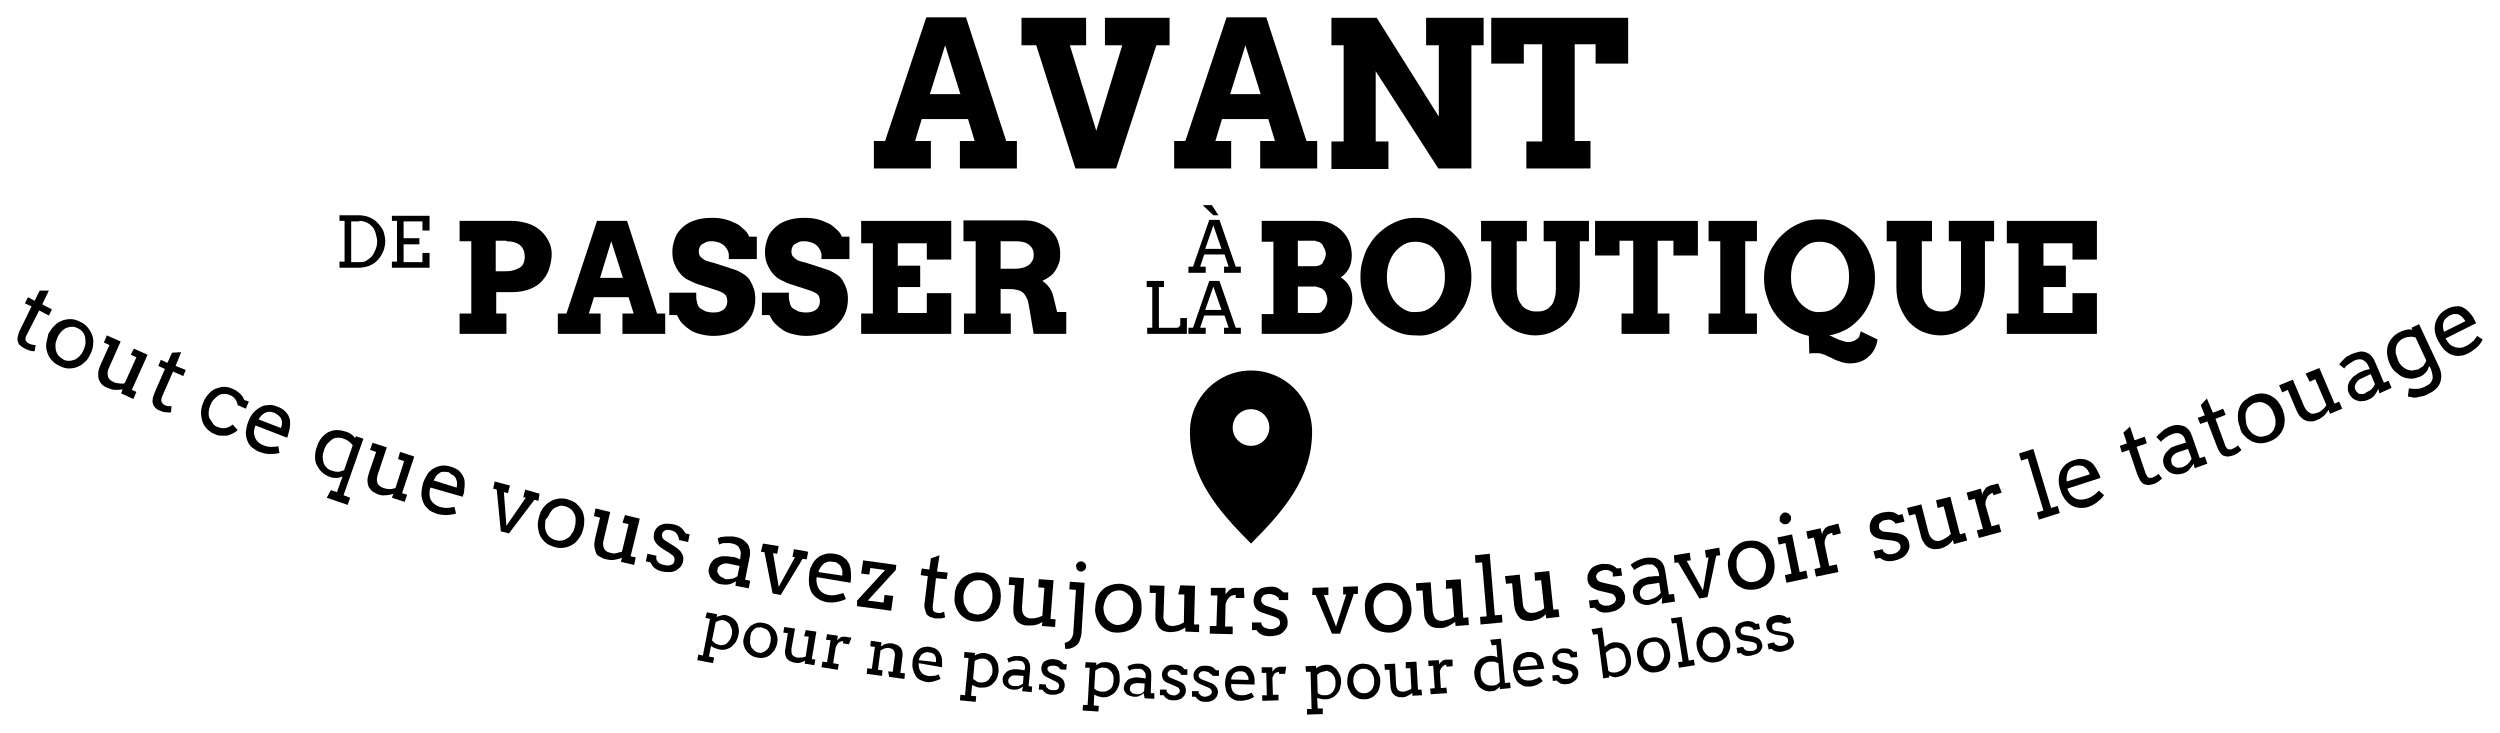 <?xml version="1.0" encoding="utf-8"?>
<!-- Generator: Adobe Illustrator 14.0.0, SVG Export Plug-In . SVG Version: 6.00 Build 43363)  -->
<!DOCTYPE svg PUBLIC "-//W3C//DTD SVG 1.1//EN" "http://www.w3.org/Graphics/SVG/1.1/DTD/svg11.dtd">
<svg version="1.1" id="Calque_1" xmlns="http://www.w3.org/2000/svg" xmlns:xlink="http://www.w3.org/1999/xlink" x="0px" y="0px"
	 width="491.2px" height="144px" viewBox="0 0 491.2 144" style="enable-background:new 0 0 491.2 144;" xml:space="preserve">
<style type="text/css">
<![CDATA[
	.st0{fill-rule:evenodd;clip-rule:evenodd;}
]]>
</style>
<g>
	<path d="M9.6,57.1l-1.8,0l-1,2l-1.3-0.7l-0.6,1.2l1.3,0.6L4,64.7c-0.3,0.5-0.4,1-0.5,1.4c-0.1,0.4-0.1,0.7,0,1
		c0.1,0.3,0.2,0.6,0.5,0.8c0.2,0.2,0.5,0.4,0.9,0.6c0.4,0.2,0.7,0.3,1,0.4c0.3,0.1,0.6,0.1,0.9,0.1l0.2-1.2c-0.2,0-0.5,0-0.7-0.1
		c-0.2,0-0.4-0.1-0.6-0.2c-0.2-0.1-0.4-0.2-0.5-0.4C5,66.9,5,66.7,5,66.5s0.1-0.5,0.3-0.8l2.4-4.7l1.9,1l0.6-1.2l-1.9-1L9.6,57.1z"
		/>
	<path d="M9.1,67.5c-0.1,0.6,0,1.2,0.2,1.8c0.2,0.6,0.5,1.1,0.9,1.5c0.4,0.5,0.9,0.8,1.5,1.1c0.6,0.3,1.2,0.5,1.8,0.5
		c0.6,0,1.2-0.1,1.7-0.3c0.5-0.2,1-0.5,1.5-1c0.5-0.4,0.8-1,1.1-1.6c0.3-0.6,0.5-1.3,0.5-1.9c0.1-0.6,0-1.2-0.2-1.8
		c-0.2-0.5-0.5-1-0.9-1.5s-0.9-0.8-1.5-1.1c-0.6-0.3-1.2-0.5-1.8-0.5c-0.6,0-1.2,0.1-1.7,0.3s-1.1,0.5-1.5,1c-0.5,0.4-0.8,1-1.2,1.6
		C9.4,66.2,9.2,66.8,9.1,67.5z M12.1,65.1c0.3-0.3,0.7-0.6,1-0.7c0.4-0.1,0.7-0.2,1.1-0.2c0.4,0,0.7,0.1,1.1,0.3
		c0.4,0.2,0.7,0.4,0.9,0.7c0.3,0.3,0.4,0.6,0.5,1c0.1,0.4,0.1,0.8,0.1,1.2s-0.2,0.9-0.4,1.4c-0.2,0.5-0.5,0.9-0.8,1.2
		c-0.3,0.3-0.7,0.6-1,0.7s-0.7,0.2-1.1,0.2c-0.4,0-0.8-0.1-1.1-0.3c-0.3-0.2-0.6-0.4-0.9-0.7c-0.2-0.3-0.4-0.6-0.5-1
		c-0.1-0.4-0.1-0.8-0.1-1.2c0-0.4,0.2-0.9,0.4-1.4C11.5,65.8,11.8,65.4,12.1,65.1z"/>
	<path d="M25.7,69.7l1.1,0.5l-2.3,5.1c-0.4,0.1-0.8,0.1-1.2,0c-0.4,0-0.8-0.1-1.1-0.3c-0.5-0.2-0.9-0.6-1-1.1
		c-0.1-0.5-0.1-1,0.2-1.6l2.3-5.2L21,65.9l-0.6,1.4l1.1,0.5l-1.8,4c-0.2,0.5-0.4,1-0.4,1.5c0,0.4,0,0.9,0.1,1.2s0.3,0.7,0.6,1
		c0.3,0.3,0.6,0.5,1.1,0.7c0.5,0.2,1,0.4,1.5,0.4c0.5,0,1,0,1.5-0.1l-0.3,0.8l2.4,1.1l0.6-1.4l-0.9-0.4l3.1-6.9l-2.7-1.2L25.7,69.7z
		"/>
	<path d="M35.6,69.2l-1.8,0.1l-0.9,2l-1.3-0.6l-0.5,1.2l1.3,0.6l-2,4.6c-0.2,0.5-0.4,1-0.4,1.4c-0.1,0.4,0,0.7,0.1,1
		s0.3,0.5,0.5,0.7c0.2,0.2,0.5,0.4,0.9,0.5c0.4,0.2,0.7,0.3,1.1,0.3c0.3,0,0.6,0.1,1,0l0.1-1.2c-0.2,0-0.5,0-0.7,0
		c-0.2,0-0.4-0.1-0.6-0.2c-0.2-0.1-0.4-0.2-0.5-0.4c-0.1-0.1-0.2-0.3-0.2-0.6s0.1-0.5,0.2-0.8l2.1-4.8l2,0.9l0.5-1.2l-2-0.8
		L35.6,69.2z"/>
	<path d="M48.3,80.3l0.6-1.4L48,78.6c-0.2-0.5-0.5-1-0.9-1.3c-0.4-0.4-0.9-0.7-1.4-0.9C45.1,76.1,44.5,76,44,76
		c-0.6,0-1.1,0.2-1.7,0.4c-0.5,0.2-1,0.6-1.4,1.1c-0.4,0.5-0.8,1-1,1.7c-0.3,0.7-0.4,1.3-0.4,1.9s0.1,1.2,0.3,1.8
		c0.2,0.5,0.5,1,0.9,1.4c0.4,0.4,0.9,0.8,1.5,1c0.4,0.2,0.8,0.3,1.2,0.3s0.8,0,1.2,0c0.4-0.1,0.7-0.2,1.1-0.4c0.4-0.2,0.7-0.4,1-0.7
		l-1-1.1c-0.4,0.4-0.9,0.6-1.4,0.7c-0.5,0.1-1,0-1.5-0.2c-0.4-0.1-0.7-0.3-0.9-0.6c-0.2-0.3-0.4-0.6-0.6-0.9C41,82,41,81.6,41,81.1
		c0-0.4,0.1-0.9,0.3-1.4c0.2-0.5,0.4-0.9,0.7-1.2c0.3-0.3,0.6-0.6,0.9-0.8c0.3-0.2,0.7-0.3,1.1-0.3c0.4,0,0.7,0,1.1,0.2
		c0.5,0.2,0.8,0.4,1.1,0.8s0.4,0.7,0.5,1.2L48.3,80.3z"/>
	<path d="M56.4,86c0.1-0.2,0.2-0.4,0.2-0.6c0.1-0.2,0.1-0.4,0.2-0.7c0.1-0.4,0.2-0.9,0.2-1.4c0-0.5,0-0.9-0.2-1.3
		c-0.1-0.4-0.4-0.8-0.8-1.2s-0.9-0.7-1.5-0.9c-0.7-0.3-1.3-0.4-1.9-0.3c-0.6,0-1.1,0.2-1.6,0.5c-0.5,0.3-0.9,0.6-1.3,1.1
		c-0.4,0.5-0.7,1-0.9,1.6c-0.3,0.7-0.4,1.4-0.5,2.1c0,0.6,0.1,1.2,0.3,1.7c0.2,0.5,0.5,1,0.9,1.3s0.9,0.7,1.5,0.9
		c0.6,0.2,1.2,0.4,1.9,0.4c0.6,0,1.3,0,2-0.2l-0.2-1.3c-0.6,0.1-1.1,0.1-1.5,0.1c-0.5,0-0.9-0.1-1.4-0.3c-0.6-0.2-1-0.5-1.4-1
		c-0.3-0.4-0.5-1-0.5-1.6c0-0.2,0-0.4,0.1-0.6c0-0.2,0.1-0.4,0.2-0.7L56.4,86z M54.8,81.7c0.2,0.2,0.4,0.4,0.5,0.7
		c0.1,0.3,0.1,0.5,0.1,0.8c0,0.3-0.1,0.6-0.2,0.9l-4.4-1.7c0.2-0.3,0.4-0.6,0.6-0.8c0.2-0.2,0.5-0.4,0.7-0.5
		c0.3-0.1,0.5-0.2,0.8-0.2s0.6,0.1,1,0.2C54.3,81.3,54.6,81.5,54.8,81.7z"/>
	<path d="M64.2,97.8l4.1,1.4l0.5-1.4l-1.3-0.5l3.9-11.1l-1.5-0.5l-0.1,0.4c-0.2-0.3-0.5-0.6-0.8-0.8c-0.3-0.2-0.7-0.4-1.1-0.5
		c-0.6-0.2-1.2-0.3-1.8-0.3c-0.6,0-1.1,0.2-1.6,0.4c-0.5,0.3-0.9,0.6-1.3,1.1s-0.7,1-0.9,1.7c-0.3,0.7-0.4,1.4-0.4,2.1
		c0,0.6,0.1,1.2,0.4,1.7s0.6,1,1,1.3c0.4,0.4,0.9,0.7,1.5,0.9c0.5,0.2,0.9,0.2,1.3,0.2c0.4,0,0.8-0.1,1.2-0.3l-1.1,3.1l-1.2-0.4
		L64.2,97.8z M64.2,91.9c-0.3-0.3-0.5-0.6-0.6-0.9s-0.2-0.8-0.2-1.2s0.1-0.9,0.3-1.5c0.2-0.5,0.4-0.9,0.7-1.2s0.6-0.6,0.9-0.8
		c0.3-0.2,0.7-0.3,1.1-0.3c0.4,0,0.7,0,1.1,0.2c0.4,0.1,0.7,0.3,1,0.5s0.6,0.5,0.8,0.8l-1.7,4.9c-0.3,0.1-0.6,0.2-1,0.3
		c-0.4,0-0.8,0-1.3-0.2C64.8,92.4,64.5,92.2,64.2,91.9z"/>
	<path d="M78.2,90.2l1.2,0.4l-1.7,5.3c-0.4,0.1-0.8,0.2-1.2,0.2s-0.8-0.1-1.1-0.2c-0.6-0.2-1-0.5-1.2-0.9c-0.2-0.4-0.2-1,0-1.7
		l1.8-5.4l-2.8-0.9l-0.5,1.4l1.2,0.4l-1.4,4.1c-0.2,0.6-0.3,1.1-0.3,1.5s0.1,0.8,0.2,1.2c0.2,0.3,0.4,0.6,0.7,0.9
		c0.3,0.2,0.7,0.4,1.1,0.6c0.5,0.2,1,0.3,1.6,0.2c0.5,0,1-0.1,1.5-0.3L77,97.8l2.5,0.8l0.5-1.4l-1-0.3l2.4-7.2l-2.8-0.9L78.2,90.2z"
		/>
	<path d="M90.9,97.6c0.1-0.2,0.1-0.4,0.2-0.6s0.1-0.4,0.1-0.7c0.1-0.5,0.1-0.9,0.1-1.4c0-0.5-0.1-0.9-0.3-1.3
		c-0.2-0.4-0.5-0.8-0.8-1.1c-0.4-0.3-0.9-0.6-1.6-0.8c-0.7-0.2-1.3-0.3-1.9-0.2c-0.6,0.1-1.1,0.3-1.6,0.6s-0.9,0.7-1.2,1.2
		c-0.3,0.5-0.6,1.1-0.8,1.7c-0.2,0.8-0.3,1.5-0.3,2.1c0,0.6,0.2,1.2,0.4,1.7c0.2,0.5,0.6,0.9,1,1.3c0.4,0.4,1,0.6,1.5,0.8
		c0.6,0.2,1.3,0.3,1.9,0.3s1.3-0.1,2-0.3l-0.3-1.3c-0.6,0.1-1.1,0.2-1.5,0.2c-0.5,0-0.9-0.1-1.4-0.2c-0.6-0.2-1-0.5-1.4-0.9
		c-0.4-0.4-0.6-0.9-0.6-1.6c0-0.2,0-0.4,0-0.6c0-0.2,0.1-0.4,0.2-0.7L90.9,97.6z M89.1,93.4c0.2,0.2,0.4,0.4,0.5,0.7
		c0.1,0.3,0.2,0.5,0.2,0.8c0,0.3,0,0.6-0.1,0.9l-4.5-1.4c0.2-0.3,0.3-0.6,0.5-0.9c0.2-0.2,0.4-0.4,0.7-0.6s0.5-0.2,0.8-0.2
		c0.3,0,0.6,0,1,0.1C88.5,93.1,88.8,93.3,89.1,93.4z"/>
	<path d="M96.9,96l0.7,0.2l0.8,8.2l1.6,0.4l5-6.6l0.8,0.2L106,97l-2.8-0.8l-0.4,1.5l0.5,0.1l-3.8,5.5l-0.5-6.6l0.8,0.2l0.4-1.5
		l-3-0.8L96.9,96z"/>
	<path d="M105.7,103.7c0.1,0.6,0.2,1.2,0.5,1.7c0.3,0.5,0.7,1,1.1,1.3c0.5,0.4,1.1,0.6,1.7,0.8c0.7,0.2,1.3,0.2,1.9,0.1
		c0.6-0.1,1.1-0.3,1.6-0.6c0.5-0.3,0.9-0.7,1.3-1.3c0.4-0.5,0.6-1.1,0.8-1.8c0.2-0.7,0.2-1.4,0.2-2c-0.1-0.6-0.2-1.2-0.5-1.7
		c-0.3-0.5-0.7-0.9-1.1-1.3c-0.5-0.4-1.1-0.6-1.7-0.8c-0.6-0.2-1.3-0.2-1.9-0.1c-0.6,0.1-1.1,0.3-1.6,0.6c-0.5,0.3-0.9,0.7-1.3,1.2
		c-0.4,0.5-0.6,1.1-0.8,1.8C105.7,102.4,105.6,103,105.7,103.7z M108.1,100.7c0.3-0.4,0.5-0.7,0.9-0.9c0.3-0.2,0.7-0.3,1-0.4
		c0.4-0.1,0.7,0,1.1,0.1c0.4,0.1,0.7,0.3,1,0.5c0.3,0.2,0.5,0.5,0.7,0.9c0.2,0.3,0.3,0.7,0.3,1.2c0,0.5,0,0.9-0.2,1.5
		c-0.1,0.5-0.3,1-0.6,1.3c-0.2,0.4-0.5,0.7-0.9,0.9c-0.3,0.2-0.7,0.4-1.1,0.4c-0.4,0.1-0.8,0-1.2-0.1c-0.4-0.1-0.7-0.3-1-0.5
		c-0.3-0.2-0.5-0.5-0.7-0.9c-0.2-0.4-0.3-0.8-0.3-1.2c0-0.4,0-0.9,0.1-1.4C107.7,101.6,107.9,101.1,108.1,100.7z"/>
	<path d="M122.3,102.7l1.2,0.3l-1.3,5.4c-0.4,0.1-0.8,0.2-1.2,0.3s-0.8,0-1.1-0.1c-0.6-0.1-1-0.4-1.2-0.8s-0.3-1-0.1-1.7l1.3-5.5
		l-2.9-0.7l-0.3,1.5l1.2,0.3l-1,4.2c-0.1,0.6-0.2,1.1-0.1,1.5c0,0.4,0.2,0.8,0.3,1.2s0.4,0.6,0.8,0.8c0.3,0.2,0.7,0.4,1.2,0.5
		c0.5,0.1,1.1,0.2,1.6,0.1s1-0.2,1.5-0.4l-0.2,0.8l2.6,0.6l0.3-1.5l-1-0.2l1.8-7.4l-2.9-0.7L122.3,102.7z"/>
	<path d="M133.4,106.1l1.8,0.4l0.3-1.5l-0.8-0.2c-0.3-0.5-0.6-0.9-1-1.2c-0.4-0.3-0.9-0.5-1.5-0.6c-0.5-0.1-0.9-0.1-1.4-0.1
		c-0.4,0-0.8,0.2-1.1,0.3c-0.3,0.2-0.6,0.4-0.8,0.7s-0.4,0.6-0.4,1c-0.1,0.6-0.1,1.1,0.2,1.5c0.3,0.5,0.7,0.9,1.3,1.3l1.6,1
		c0.4,0.3,0.7,0.5,0.8,0.7c0.1,0.2,0.2,0.5,0.1,0.8c0,0.2-0.1,0.3-0.2,0.5s-0.3,0.2-0.5,0.3c-0.2,0.1-0.4,0.1-0.6,0.1
		c-0.2,0-0.4,0-0.7-0.1c-0.2,0-0.4-0.1-0.7-0.2c-0.2-0.1-0.4-0.2-0.5-0.4c-0.2-0.1-0.3-0.3-0.3-0.5c-0.1-0.2-0.1-0.4,0-0.7l-1.8-0.4
		l-0.3,1.5l0.9,0.2c0.2,0.4,0.4,0.8,0.8,1.1c0.4,0.3,0.9,0.6,1.6,0.7c0.5,0.1,1,0.1,1.4,0.1c0.4,0,0.8-0.1,1.2-0.3
		c0.3-0.2,0.6-0.4,0.9-0.7c0.2-0.3,0.4-0.6,0.5-1c0.1-0.6,0.1-1.1-0.2-1.6c-0.2-0.5-0.7-0.9-1.4-1.4l-1.6-1
		c-0.4-0.2-0.7-0.5-0.8-0.7c-0.1-0.2-0.2-0.5-0.1-0.8c0-0.2,0.1-0.3,0.2-0.4c0.1-0.1,0.2-0.2,0.4-0.3s0.3-0.1,0.5-0.1s0.4,0,0.6,0.1
		c0.2,0,0.4,0.1,0.6,0.2c0.2,0.1,0.4,0.2,0.5,0.4s0.3,0.3,0.3,0.5C133.4,105.7,133.4,105.9,133.4,106.1L133.4,106.1z"/>
	<path d="M144.5,115.1l2.6,0.5l0.3-1.5l-1-0.2l0.9-4.5c0.1-0.6,0.1-1.1,0-1.5s-0.2-0.8-0.5-1.1c-0.2-0.3-0.6-0.6-0.9-0.8
		s-0.8-0.4-1.4-0.5c-0.3-0.1-0.6-0.1-0.9-0.1c-0.3,0-0.6,0-0.9,0c-0.3,0-0.6,0.1-0.9,0.1s-0.5,0.2-0.8,0.3l0.3,1.2
		c0.1-0.1,0.3-0.1,0.5-0.2s0.4-0.1,0.6-0.1c0.2,0,0.5,0,0.7,0c0.3,0,0.5,0,0.8,0.1c0.3,0.1,0.5,0.1,0.8,0.3c0.2,0.1,0.4,0.3,0.5,0.5
		s0.2,0.4,0.3,0.7s0,0.5,0,0.9l-0.1,0.7c-0.2-0.1-0.5-0.2-0.7-0.3c-0.3-0.1-0.6-0.2-1-0.2c-0.3,0-0.5-0.1-0.8-0.1
		c-0.3,0-0.6,0-0.9,0c-0.3,0-0.6,0.1-0.9,0.2c-0.3,0.1-0.5,0.2-0.8,0.4c-0.2,0.2-0.4,0.4-0.6,0.7s-0.3,0.6-0.4,1
		c-0.1,0.4-0.1,0.7,0,1.1c0.1,0.3,0.2,0.7,0.5,1c0.2,0.3,0.5,0.5,0.8,0.7c0.3,0.2,0.7,0.4,1.2,0.4c0.5,0.1,1,0.1,1.5,0
		c0.4-0.1,0.9-0.3,1.3-0.6L144.5,115.1z M141.8,113.4c-0.2-0.1-0.4-0.2-0.5-0.4c-0.1-0.1-0.2-0.3-0.3-0.5c-0.1-0.2-0.1-0.4,0-0.6
		c0-0.3,0.1-0.5,0.3-0.6c0.1-0.2,0.3-0.3,0.5-0.4s0.5-0.2,0.7-0.2c0.3,0,0.6,0,0.9,0.1l1.9,0.4l-0.4,2c-0.1,0.1-0.3,0.2-0.5,0.3
		s-0.4,0.2-0.6,0.2s-0.4,0.1-0.6,0.1c-0.2,0-0.4,0-0.7,0C142.2,113.6,142,113.5,141.8,113.4z"/>
	<path d="M149.5,108.4l0.7,0.1l1.6,8.1l1.6,0.3l4.3-7.1l0.8,0.1l0.3-1.5l-2.8-0.5l-0.3,1.5l0.5,0.1l-3.2,5.8l-1.1-6.6l0.8,0.1
		l0.3-1.5l-3.1-0.5L149.5,108.4z"/>
	<path d="M167.1,114.5c0-0.2,0.1-0.4,0.1-0.7c0-0.2,0-0.5,0-0.7c0-0.5,0-0.9-0.1-1.4c-0.1-0.5-0.2-0.9-0.5-1.3c-0.2-0.4-0.6-0.7-1-1
		c-0.4-0.3-1-0.5-1.7-0.6c-0.7-0.1-1.3-0.1-1.9,0.1c-0.6,0.2-1.1,0.4-1.5,0.8c-0.4,0.4-0.8,0.8-1,1.4c-0.3,0.5-0.5,1.1-0.5,1.8
		c-0.1,0.8-0.1,1.5,0,2.1c0.1,0.6,0.3,1.2,0.6,1.6s0.7,0.8,1.2,1.1c0.5,0.3,1,0.5,1.6,0.6c0.6,0.1,1.3,0.1,1.9,0
		c0.6-0.1,1.3-0.3,1.9-0.6l-0.5-1.2c-0.5,0.2-1,0.3-1.5,0.4c-0.5,0.1-0.9,0.1-1.4,0c-0.6-0.1-1.1-0.3-1.5-0.7s-0.7-0.9-0.8-1.5
		c0-0.2-0.1-0.4-0.1-0.6c0-0.2,0-0.5,0.1-0.7L167.1,114.5z M164.6,110.7c0.3,0.2,0.5,0.4,0.6,0.6c0.1,0.2,0.2,0.5,0.3,0.8
		c0,0.3,0,0.6,0,1l-4.7-0.7c0.1-0.4,0.3-0.7,0.4-0.9c0.2-0.3,0.4-0.5,0.6-0.7c0.2-0.2,0.5-0.3,0.8-0.4c0.3-0.1,0.6-0.1,1,0
		C164.1,110.4,164.4,110.5,164.6,110.7z"/>
	<path d="M168.4,119.1l6.7,0.9l0.4-2.9l-1.7-0.2l-0.2,1.5l-3.1-0.4l5.5-6l0.1-1l-6.5-0.9l-0.4,2.6l1.6,0.2l0.2-1.3l2.9,0.4l-5.5,6
		L168.4,119.1z"/>
	<path d="M184.6,109.1l-1.7,0.6l-0.3,2.2l-1.5-0.2l-0.2,1.3l1.4,0.2l-0.6,5c-0.1,0.6-0.1,1.1,0,1.4c0.1,0.4,0.2,0.7,0.3,1
		c0.2,0.3,0.4,0.4,0.7,0.6c0.3,0.1,0.6,0.2,1,0.3c0.4,0,0.8,0,1.1,0s0.6-0.1,0.9-0.2l-0.2-1.1c-0.2,0.1-0.4,0.1-0.6,0.2
		s-0.4,0-0.7,0c-0.2,0-0.4-0.1-0.6-0.2c-0.2-0.1-0.3-0.3-0.3-0.5s-0.1-0.5,0-0.9l0.6-5.2l2.1,0.2l0.2-1.3l-2.1-0.2L184.6,109.1z"/>
	<path d="M187.7,118.9c0.2,0.6,0.4,1.1,0.8,1.6s0.8,0.8,1.3,1.1s1.1,0.5,1.8,0.5c0.7,0.1,1.3,0,1.9-0.2c0.6-0.2,1.1-0.5,1.5-0.9
		c0.4-0.4,0.8-0.9,1.1-1.4c0.3-0.6,0.5-1.2,0.5-1.9c0.1-0.7,0-1.4-0.1-2c-0.2-0.6-0.4-1.1-0.8-1.6c-0.4-0.5-0.8-0.8-1.3-1.1
		c-0.5-0.3-1.1-0.5-1.8-0.5c-0.7-0.1-1.3,0-1.9,0.2c-0.6,0.2-1.1,0.5-1.5,0.8s-0.8,0.9-1.1,1.4c-0.3,0.6-0.5,1.2-0.5,1.9
		C187.5,117.7,187.5,118.3,187.7,118.9z M189.7,115.7c0.2-0.4,0.4-0.7,0.7-1c0.3-0.3,0.6-0.4,1-0.6c0.4-0.1,0.7-0.1,1.1-0.1
		c0.4,0,0.8,0.1,1.1,0.3s0.6,0.4,0.8,0.7c0.2,0.3,0.4,0.7,0.5,1.1c0.1,0.4,0.1,0.9,0.1,1.5c-0.1,0.5-0.2,1-0.4,1.4s-0.4,0.7-0.7,1
		c-0.3,0.3-0.6,0.5-1,0.6c-0.4,0.1-0.7,0.2-1.1,0.1c-0.4,0-0.7-0.2-1.1-0.3s-0.6-0.5-0.8-0.8c-0.2-0.3-0.4-0.7-0.5-1.1
		c-0.1-0.4-0.1-0.9-0.1-1.4C189.3,116.6,189.5,116.1,189.7,115.7z"/>
	<path d="M204,115.4l1.2,0.1l-0.4,5.5c-0.4,0.2-0.8,0.3-1.2,0.4c-0.4,0.1-0.8,0.1-1.1,0.1c-0.6,0-1-0.3-1.3-0.6
		c-0.3-0.4-0.4-0.9-0.4-1.6l0.4-5.7l-2.9-0.2l-0.1,1.5l1.2,0.1l-0.3,4.3c0,0.6,0,1.1,0.1,1.5c0.1,0.4,0.3,0.8,0.5,1.1
		s0.5,0.5,0.9,0.7c0.4,0.2,0.8,0.3,1.2,0.3c0.5,0,1.1,0,1.6-0.1s1-0.3,1.4-0.6l-0.1,0.8l2.6,0.2l0.1-1.5l-1-0.1l0.6-7.6l-2.9-0.2
		L204,115.4z"/>
	<path d="M210.1,115.8l1.3,0.1l-0.5,8.1c0,0.7-0.2,1.2-0.5,1.6c-0.3,0.4-0.7,0.6-1.2,0.7l0.1,1.2c0.5,0,0.9,0,1.3-0.2
		c0.4-0.1,0.7-0.4,1-0.6c0.3-0.3,0.5-0.6,0.6-1s0.3-0.9,0.3-1.4l0.6-9.8l-2.9-0.2L210.1,115.8z M211.5,111.6c0,0.1,0.1,0.3,0.2,0.4
		c0.1,0.1,0.2,0.2,0.3,0.2c0.1,0.1,0.3,0.1,0.4,0.1c0.1,0,0.3,0,0.4-0.1s0.2-0.1,0.3-0.2s0.2-0.2,0.2-0.3c0.1-0.1,0.1-0.3,0.1-0.4
		c0-0.1,0-0.3-0.1-0.4c0-0.1-0.1-0.2-0.2-0.3c-0.1-0.1-0.2-0.2-0.3-0.2c-0.1-0.1-0.3-0.1-0.4-0.1c-0.1,0-0.3,0-0.4,0.1
		c-0.1,0-0.2,0.1-0.3,0.2c-0.1,0.1-0.2,0.2-0.2,0.3c-0.1,0.1-0.1,0.2-0.1,0.4C211.5,111.3,211.5,111.5,211.5,111.6z"/>
	<path d="M215.4,121.2c0.2,0.6,0.5,1.1,0.9,1.6s0.8,0.8,1.4,1.1c0.5,0.3,1.2,0.4,1.8,0.4c0.7,0,1.3-0.1,1.9-0.3s1.1-0.5,1.5-0.9
		s0.8-0.9,1-1.5c0.3-0.6,0.4-1.2,0.4-1.9c0-0.7,0-1.4-0.2-2c-0.2-0.6-0.5-1.1-0.9-1.6c-0.4-0.4-0.8-0.8-1.4-1s-1.2-0.4-1.8-0.4
		c-0.7,0-1.3,0.1-1.9,0.3c-0.6,0.2-1.1,0.5-1.5,0.9c-0.4,0.4-0.8,0.9-1,1.5s-0.4,1.2-0.4,2C215.1,119.9,215.2,120.6,215.4,121.2z
		 M217.2,117.8c0.2-0.4,0.4-0.8,0.7-1c0.3-0.3,0.6-0.5,0.9-0.6c0.3-0.1,0.7-0.2,1.1-0.2c0.4,0,0.8,0.1,1.1,0.3
		c0.3,0.2,0.6,0.4,0.9,0.7s0.4,0.7,0.6,1.1c0.1,0.4,0.2,0.9,0.1,1.5c0,0.5-0.1,1-0.3,1.4c-0.2,0.4-0.4,0.8-0.7,1
		c-0.3,0.3-0.6,0.5-0.9,0.6c-0.4,0.1-0.7,0.2-1.1,0.2c-0.4,0-0.7-0.1-1.1-0.3c-0.3-0.2-0.6-0.4-0.9-0.7c-0.2-0.3-0.4-0.7-0.6-1.1
		c-0.1-0.4-0.2-0.9-0.2-1.4C216.9,118.7,217,118.3,217.2,117.8z"/>
	<path d="M231.5,116.8l1.2,0l-0.1,5.5c-0.4,0.2-0.7,0.4-1.1,0.5c-0.4,0.1-0.8,0.2-1.1,0.2c-0.6,0-1.1-0.2-1.4-0.6
		c-0.3-0.4-0.5-0.9-0.4-1.6l0.2-5.7l-2.9-0.1l0,1.5l1.2,0l-0.1,4.3c0,0.6,0,1.1,0.2,1.5s0.3,0.8,0.6,1.1s0.6,0.5,0.9,0.6
		c0.4,0.1,0.8,0.2,1.2,0.2c0.6,0,1.1-0.1,1.6-0.2c0.5-0.2,0.9-0.4,1.4-0.7l0,0.8l2.7,0.1l0-1.5l-1,0l0.2-7.6l-2.9-0.1L231.5,116.8z"
		/>
	<path d="M244.4,115.5c-0.3,0-0.5,0-0.8,0s-0.6,0-0.9,0c-0.2,0-0.4,0-0.6,0.1c-0.2,0.1-0.4,0.2-0.5,0.3c-0.2,0.1-0.3,0.3-0.4,0.4
		s-0.3,0.3-0.4,0.5l0-1.3l-2.9,0l0,1.5l1.3,0L239,123l-1.3,0l0,1.5l4.5,0.1l0-1.5l-1.5,0l0.1-4.4c0.1-0.3,0.2-0.6,0.3-0.8
		c0.1-0.2,0.3-0.4,0.5-0.6s0.4-0.3,0.6-0.3c0.2-0.1,0.4-0.1,0.6-0.1l0,0.6l1.7,0L244.4,115.5z"/>
	<path d="M251.3,117.9l1.8,0l0-1.5l-0.9,0c-0.4-0.4-0.8-0.7-1.2-0.9c-0.4-0.2-1-0.3-1.6-0.2c-0.5,0-1,0.1-1.3,0.2
		c-0.4,0.1-0.7,0.3-1,0.6c-0.3,0.2-0.5,0.5-0.6,0.9c-0.1,0.3-0.2,0.7-0.2,1.1c0,0.6,0.2,1.1,0.5,1.5s0.9,0.7,1.6,0.9l1.8,0.6
		c0.5,0.2,0.8,0.3,1,0.5c0.2,0.2,0.3,0.4,0.3,0.7c0,0.2,0,0.4-0.1,0.5c-0.1,0.2-0.2,0.3-0.4,0.4s-0.3,0.2-0.6,0.3
		c-0.2,0.1-0.4,0.1-0.7,0.1c-0.2,0-0.5,0-0.7-0.1s-0.4-0.1-0.6-0.2s-0.3-0.3-0.4-0.4s-0.2-0.4-0.2-0.6l-1.8,0l0,1.5l0.9,0
		c0.2,0.4,0.6,0.7,1,0.9c0.4,0.2,1,0.3,1.7,0.3c0.5,0,1-0.1,1.4-0.2c0.4-0.1,0.8-0.3,1.1-0.6s0.5-0.5,0.7-0.9
		c0.2-0.3,0.2-0.7,0.2-1.1c0-0.6-0.2-1.1-0.5-1.5s-0.9-0.8-1.7-1l-1.8-0.6c-0.4-0.1-0.7-0.3-0.9-0.5s-0.3-0.4-0.3-0.7
		c0-0.2,0-0.3,0.1-0.5c0.1-0.1,0.2-0.3,0.3-0.4c0.1-0.1,0.3-0.2,0.5-0.2s0.4-0.1,0.6-0.1c0.2,0,0.4,0,0.7,0.1s0.4,0.1,0.6,0.2
		s0.3,0.2,0.5,0.4S251.3,117.7,251.3,117.9L251.3,117.9z"/>
	<path d="M257.8,116.9l0.7,0l3.2,7.6l1.6,0l2.7-7.8l0.8,0l0-1.5l-2.9,0.1l0,1.5l0.6,0l-2,6.3l-2.4-6.2l0.9,0l0-1.5l-3.1,0.1
		L257.8,116.9z"/>
	<path d="M268.6,121.6c0.3,0.6,0.6,1.1,1,1.5c0.4,0.4,0.9,0.7,1.5,0.9c0.6,0.2,1.2,0.3,1.9,0.3c0.7,0,1.3-0.2,1.8-0.4
		c0.5-0.3,1-0.6,1.4-1.1c0.4-0.4,0.7-1,0.9-1.6c0.2-0.6,0.3-1.3,0.2-2c0-0.7-0.2-1.4-0.4-2c-0.3-0.6-0.6-1.1-1-1.5
		c-0.4-0.4-0.9-0.7-1.5-0.9s-1.2-0.3-1.9-0.3c-0.7,0-1.3,0.2-1.8,0.4c-0.5,0.3-1,0.6-1.4,1s-0.7,1-0.9,1.6c-0.2,0.6-0.3,1.3-0.2,2
		C268.2,120.3,268.3,121,268.6,121.6z M270,118.1c0.1-0.4,0.3-0.8,0.6-1.1s0.5-0.5,0.9-0.7s0.7-0.3,1.1-0.3c0.4,0,0.8,0,1.1,0.2
		c0.4,0.1,0.7,0.3,0.9,0.6c0.3,0.3,0.5,0.6,0.7,1c0.2,0.4,0.3,0.9,0.3,1.5c0,0.5,0,1-0.1,1.4c-0.1,0.4-0.3,0.8-0.6,1.1
		c-0.2,0.3-0.5,0.6-0.9,0.7c-0.3,0.2-0.7,0.3-1.1,0.3c-0.4,0-0.8,0-1.1-0.2c-0.4-0.1-0.7-0.4-0.9-0.6c-0.3-0.3-0.5-0.6-0.7-1
		s-0.3-0.9-0.3-1.4C269.8,119,269.9,118.5,270,118.1z"/>
	<path d="M284.1,115.7l1.2-0.1l0.4,5.5c-0.3,0.3-0.7,0.5-1.1,0.6s-0.8,0.2-1.1,0.3c-0.6,0-1.1-0.1-1.4-0.4c-0.3-0.3-0.5-0.8-0.6-1.5
		l-0.4-5.7l-2.9,0.2l0.1,1.5l1.2-0.1l0.3,4.3c0,0.6,0.1,1.1,0.3,1.5c0.2,0.4,0.4,0.8,0.7,1c0.3,0.3,0.6,0.4,1,0.5
		c0.4,0.1,0.8,0.1,1.3,0.1c0.5,0,1.1-0.2,1.5-0.4s0.9-0.5,1.3-0.8l0.1,0.8l2.6-0.2l-0.1-1.5l-1,0.1l-0.5-7.6l-2.9,0.2L284.1,115.7z"
		/>
	<path d="M289.9,110.6l1.3-0.1l0.9,10.6l-1.3,0.1l0.1,1.5l4.3-0.4l-0.1-1.5l-1.4,0.1l-1-12.1l-2.9,0.3L289.9,110.6z"/>
	<path d="M301.6,114.1l1.2-0.1l0.6,5.5c-0.3,0.3-0.7,0.5-1.1,0.6c-0.4,0.2-0.7,0.3-1.1,0.3c-0.6,0.1-1.1-0.1-1.4-0.4
		s-0.6-0.8-0.6-1.5l-0.6-5.6l-2.9,0.3l0.2,1.5l1.2-0.1l0.4,4.3c0.1,0.6,0.2,1.1,0.4,1.5s0.4,0.7,0.7,1c0.3,0.3,0.6,0.4,1,0.5
		c0.4,0.1,0.8,0.1,1.3,0.1c0.5-0.1,1.1-0.2,1.5-0.4c0.5-0.2,0.9-0.5,1.3-0.9l0.1,0.8l2.6-0.3l-0.2-1.5l-1,0.1l-0.8-7.6l-2.9,0.3
		L301.6,114.1z"/>
	<path d="M316.9,113.3l1.8-0.2l-0.2-1.5l-0.8,0.1c-0.4-0.4-0.8-0.6-1.3-0.8c-0.5-0.1-1-0.1-1.7-0.1c-0.5,0.1-0.9,0.2-1.3,0.4
		c-0.4,0.2-0.7,0.4-0.9,0.7c-0.2,0.3-0.4,0.6-0.5,0.9s-0.1,0.7-0.1,1.1c0.1,0.6,0.3,1,0.7,1.4c0.4,0.3,1,0.6,1.7,0.8l1.8,0.4
		c0.5,0.1,0.8,0.2,1,0.4s0.3,0.4,0.4,0.7c0,0.2,0,0.4-0.1,0.5c-0.1,0.2-0.2,0.3-0.3,0.4c-0.1,0.1-0.3,0.2-0.5,0.3
		c-0.2,0.1-0.4,0.1-0.6,0.2c-0.2,0-0.5,0-0.7,0s-0.4-0.1-0.6-0.2c-0.2-0.1-0.4-0.2-0.5-0.4c-0.1-0.2-0.2-0.4-0.2-0.6l-1.8,0.2
		l0.2,1.5l0.9-0.1c0.3,0.3,0.7,0.6,1.1,0.8c0.5,0.2,1.1,0.2,1.8,0.1c0.5-0.1,1-0.2,1.4-0.4c0.4-0.2,0.7-0.4,1-0.7
		c0.3-0.3,0.5-0.6,0.6-0.9c0.1-0.4,0.1-0.7,0.1-1.1c-0.1-0.6-0.3-1.1-0.7-1.5s-1-0.7-1.8-0.8l-1.8-0.4c-0.4-0.1-0.8-0.2-1-0.4
		c-0.2-0.2-0.3-0.4-0.4-0.7c0-0.2,0-0.3,0.1-0.5c0.1-0.2,0.2-0.3,0.3-0.4s0.3-0.2,0.5-0.3c0.2-0.1,0.4-0.1,0.6-0.2
		c0.2,0,0.4,0,0.7,0c0.2,0,0.4,0.1,0.6,0.2s0.4,0.2,0.5,0.4C316.8,112.8,316.9,113,316.9,113.3L316.9,113.3z"/>
	<path d="M326.5,118.6l2.6-0.4l-0.2-1.5l-1,0.1l-0.7-4.5c-0.1-0.6-0.2-1-0.4-1.4s-0.5-0.7-0.8-0.9c-0.3-0.2-0.7-0.4-1.1-0.4
		s-0.9-0.1-1.4,0c-0.3,0-0.6,0.1-0.9,0.2c-0.3,0.1-0.6,0.2-0.8,0.3c-0.3,0.1-0.5,0.3-0.8,0.4c-0.2,0.2-0.5,0.3-0.6,0.5l0.7,1
		c0.1-0.1,0.3-0.2,0.4-0.3c0.2-0.1,0.4-0.2,0.6-0.3c0.2-0.1,0.4-0.2,0.7-0.3c0.2-0.1,0.5-0.1,0.8-0.2c0.3,0,0.6,0,0.8,0
		c0.2,0,0.5,0.1,0.7,0.3s0.3,0.3,0.5,0.5c0.1,0.2,0.2,0.5,0.3,0.8l0.1,0.7c-0.2,0-0.5,0-0.8,0s-0.6,0.1-1.1,0.1
		c-0.3,0-0.5,0.1-0.8,0.2s-0.6,0.2-0.8,0.3c-0.3,0.1-0.5,0.3-0.7,0.5c-0.2,0.2-0.4,0.4-0.6,0.6s-0.3,0.5-0.3,0.8
		c-0.1,0.3-0.1,0.7,0,1c0.1,0.4,0.2,0.7,0.4,1s0.4,0.5,0.7,0.7c0.3,0.2,0.6,0.3,1,0.4c0.4,0.1,0.8,0.1,1.2,0c0.5-0.1,1-0.2,1.4-0.5
		s0.7-0.6,1-0.9L326.5,118.6z M323.4,117.9c-0.2,0-0.4-0.1-0.6-0.2c-0.2-0.1-0.3-0.2-0.4-0.4c-0.1-0.2-0.2-0.4-0.2-0.6
		c0-0.3,0-0.5,0.1-0.7c0.1-0.2,0.2-0.4,0.4-0.6s0.4-0.3,0.6-0.4c0.2-0.1,0.5-0.2,0.8-0.2l1.9-0.3l0.3,2c-0.1,0.1-0.2,0.3-0.4,0.4
		c-0.1,0.1-0.3,0.3-0.5,0.4c-0.2,0.1-0.4,0.2-0.6,0.3c-0.2,0.1-0.4,0.1-0.6,0.2C323.9,117.9,323.7,117.9,323.4,117.9z"/>
	<path d="M329,110.6l0.7-0.1l4.2,7.1l1.6-0.3l1.7-8.1l0.8-0.1l-0.2-1.5l-2.8,0.5l0.2,1.5l0.5-0.1l-1.1,6.5l-3.2-5.8l0.8-0.1
		l-0.2-1.5l-3.1,0.5L329,110.6z"/>
	<path d="M340.3,113.8c0.3,0.5,0.7,1,1.2,1.3c0.5,0.3,1,0.6,1.6,0.7s1.2,0.1,1.9,0c0.7-0.1,1.2-0.4,1.8-0.7c0.5-0.3,0.9-0.7,1.2-1.2
		c0.3-0.5,0.5-1.1,0.6-1.7c0.1-0.6,0.1-1.3,0-2c-0.1-0.7-0.4-1.3-0.7-1.9c-0.3-0.5-0.7-1-1.2-1.3c-0.5-0.3-1-0.6-1.6-0.7
		c-0.6-0.1-1.2-0.1-1.9,0c-0.7,0.1-1.2,0.3-1.7,0.7s-0.9,0.7-1.2,1.2s-0.5,1-0.7,1.7s-0.1,1.3,0,2
		C339.7,112.6,339.9,113.2,340.3,113.8z M341.2,110.1c0.1-0.4,0.2-0.8,0.4-1.2c0.2-0.3,0.5-0.6,0.8-0.8c0.3-0.2,0.7-0.3,1-0.4
		c0.4-0.1,0.8-0.1,1.2,0s0.7,0.2,1,0.5c0.3,0.2,0.6,0.6,0.8,0.9c0.2,0.4,0.4,0.9,0.5,1.4c0.1,0.5,0.1,1,0,1.4s-0.2,0.8-0.4,1.2
		s-0.5,0.6-0.8,0.8c-0.3,0.2-0.7,0.4-1.1,0.4c-0.4,0.1-0.8,0.1-1.1,0c-0.4-0.1-0.7-0.3-1-0.5c-0.3-0.2-0.6-0.6-0.8-0.9
		s-0.4-0.8-0.5-1.4C341.2,111.1,341.2,110.6,341.2,110.1z"/>
	<path d="M349.5,107l1.3-0.3l1.2,6l-1.3,0.3l0.3,1.5l4.2-0.9l-0.3-1.5l-1.3,0.3l-1.5-7.4l-2.9,0.6L349.5,107z M349.8,102.5
		c0.1,0.1,0.2,0.2,0.3,0.3s0.3,0.1,0.4,0.2c0.2,0,0.3,0,0.5,0c0.1,0,0.3-0.1,0.4-0.2c0.1-0.1,0.2-0.2,0.3-0.3s0.1-0.3,0.2-0.4
		c0-0.1,0-0.3,0-0.5c0-0.1-0.1-0.3-0.2-0.4c-0.1-0.1-0.2-0.2-0.3-0.3c-0.1-0.1-0.3-0.1-0.4-0.2c-0.1,0-0.3,0-0.4,0
		c-0.2,0-0.3,0.1-0.4,0.2c-0.1,0.1-0.2,0.2-0.3,0.3c-0.1,0.1-0.1,0.3-0.2,0.4s0,0.3,0,0.4C349.6,102.3,349.7,102.4,349.8,102.5z"/>
	<path d="M361.2,102.9c-0.3,0-0.5,0.1-0.8,0.2c-0.3,0.1-0.5,0.1-0.8,0.2c-0.2,0-0.4,0.1-0.6,0.2c-0.2,0.1-0.3,0.2-0.5,0.4
		c-0.1,0.2-0.2,0.3-0.3,0.5c-0.1,0.2-0.2,0.4-0.2,0.6l-0.3-1.2l-2.8,0.6l0.3,1.5l1.2-0.3l1.3,5.9l-1.2,0.3l0.3,1.5l4.4-0.9l-0.3-1.5
		l-1.5,0.3l-0.9-4.3c0-0.3,0-0.6,0.1-0.9c0.1-0.3,0.2-0.5,0.3-0.7c0.1-0.2,0.3-0.3,0.5-0.4c0.2-0.1,0.4-0.2,0.6-0.2l0.1,0.5l1.6-0.4
		L361.2,102.9z"/>
	<path d="M372.4,102.9l1.8-0.4l-0.4-1.5l-0.8,0.2c-0.4-0.3-0.9-0.6-1.4-0.6c-0.5-0.1-1,0-1.7,0.1c-0.5,0.1-0.9,0.3-1.3,0.5
		c-0.4,0.2-0.6,0.5-0.8,0.8c-0.2,0.3-0.3,0.6-0.4,1s0,0.7,0,1.1c0.1,0.6,0.4,1,0.8,1.3c0.4,0.3,1,0.5,1.8,0.6l1.8,0.2
		c0.5,0.1,0.8,0.2,1.1,0.3c0.2,0.2,0.4,0.4,0.5,0.7c0,0.2,0,0.4,0,0.5s-0.1,0.3-0.3,0.5c-0.1,0.1-0.3,0.3-0.5,0.4s-0.4,0.2-0.6,0.2
		c-0.2,0.1-0.5,0.1-0.7,0.1s-0.4,0-0.6-0.1c-0.2-0.1-0.4-0.2-0.5-0.3s-0.3-0.3-0.3-0.6l-1.8,0.4l0.4,1.5l0.9-0.2
		c0.3,0.3,0.7,0.5,1.2,0.6s1.1,0.1,1.8-0.1c0.5-0.1,0.9-0.3,1.3-0.5s0.7-0.5,0.9-0.8c0.2-0.3,0.4-0.6,0.5-1c0.1-0.4,0.1-0.7,0-1.1
		c-0.1-0.6-0.4-1.1-0.9-1.4c-0.4-0.3-1-0.5-1.8-0.6l-1.8-0.2c-0.5,0-0.8-0.1-1-0.3c-0.2-0.1-0.4-0.3-0.4-0.6c0-0.2,0-0.3,0-0.5
		c0-0.2,0.1-0.3,0.2-0.4s0.3-0.2,0.4-0.3s0.4-0.2,0.6-0.2c0.2,0,0.4-0.1,0.6-0.1c0.2,0,0.4,0,0.6,0.1c0.2,0.1,0.4,0.2,0.5,0.3
		S372.3,102.6,372.4,102.9L372.4,102.9z"/>
	<path d="M380.7,99.8l1.2-0.3l1.4,5.4c-0.3,0.3-0.6,0.6-1,0.8c-0.3,0.2-0.7,0.4-1,0.5c-0.6,0.2-1.1,0.1-1.5-0.2
		c-0.4-0.3-0.7-0.7-0.9-1.4l-1.4-5.5l-2.8,0.7l0.4,1.5l1.2-0.3l1.1,4.2c0.1,0.6,0.3,1,0.6,1.4c0.2,0.4,0.5,0.7,0.8,0.9
		s0.7,0.3,1.1,0.4c0.4,0,0.8,0,1.3-0.1c0.5-0.1,1-0.4,1.4-0.6c0.4-0.3,0.8-0.6,1.1-1.1l0.2,0.8l2.6-0.7l-0.4-1.5l-1,0.3l-1.9-7.4
		l-2.8,0.7L380.7,99.8z"/>
	<path d="M392.6,95c-0.3,0.1-0.5,0.1-0.8,0.2c-0.3,0.1-0.5,0.1-0.8,0.2c-0.2,0.1-0.4,0.2-0.6,0.3c-0.2,0.1-0.3,0.3-0.4,0.4
		c-0.1,0.2-0.2,0.3-0.3,0.5c-0.1,0.2-0.2,0.4-0.2,0.6l-0.3-1.2l-2.8,0.8l0.4,1.5l1.2-0.3l1.6,5.9l-1.2,0.3l0.4,1.5l4.4-1.2l-0.4-1.5
		l-1.5,0.4l-1.2-4.2c0-0.3,0-0.6,0.1-0.9c0.1-0.3,0.2-0.5,0.3-0.7c0.1-0.2,0.3-0.3,0.5-0.5s0.4-0.2,0.5-0.3l0.2,0.5l1.6-0.5
		L392.6,95z"/>
	<path d="M397.1,90.5l1.3-0.4l3.1,10.2l-1.3,0.4l0.4,1.4l4.1-1.3l-0.4-1.4l-1.3,0.4l-3.5-11.6l-2.8,0.9L397.1,90.5z"/>
	<path d="M412.7,93.9c-0.1-0.2-0.1-0.4-0.2-0.6c-0.1-0.2-0.2-0.4-0.3-0.6c-0.2-0.4-0.4-0.8-0.7-1.2c-0.3-0.4-0.6-0.7-1-0.9
		c-0.4-0.2-0.8-0.4-1.3-0.4c-0.5-0.1-1.1,0-1.7,0.2c-0.7,0.2-1.2,0.5-1.7,0.9c-0.4,0.4-0.8,0.9-1,1.4c-0.2,0.5-0.3,1.1-0.3,1.7
		s0.1,1.2,0.3,1.8c0.2,0.8,0.6,1.4,0.9,1.9c0.4,0.5,0.8,0.9,1.3,1.2s1,0.4,1.6,0.5c0.6,0,1.1,0,1.7-0.2c0.6-0.2,1.2-0.5,1.7-0.9
		c0.5-0.4,1-0.8,1.4-1.4l-1-0.9c-0.4,0.4-0.8,0.8-1.2,1c-0.4,0.3-0.8,0.5-1.3,0.6c-0.6,0.2-1.1,0.2-1.7,0.1c-0.5-0.1-1-0.5-1.4-0.9
		c-0.1-0.2-0.2-0.3-0.3-0.5c-0.1-0.2-0.2-0.4-0.3-0.7L412.7,93.9z M408.8,91.5c0.3,0,0.6,0.1,0.8,0.3c0.2,0.1,0.4,0.3,0.6,0.6
		s0.3,0.5,0.4,0.8l-4.5,1.4c-0.1-0.4-0.1-0.7,0-1c0-0.3,0.1-0.6,0.2-0.9c0.1-0.3,0.3-0.5,0.5-0.7c0.2-0.2,0.5-0.3,0.9-0.5
		C408.2,91.5,408.5,91.4,408.8,91.5z"/>
	<path d="M418.5,83.8l-1.3,1.2l0.7,2.1l-1.4,0.5l0.4,1.3l1.4-0.5l1.6,4.7c0.2,0.5,0.4,1,0.6,1.3c0.2,0.3,0.5,0.6,0.7,0.7
		c0.3,0.1,0.6,0.2,0.9,0.2s0.7-0.1,1-0.2c0.4-0.1,0.7-0.3,1-0.5c0.3-0.2,0.5-0.4,0.7-0.6l-0.7-0.9c-0.2,0.2-0.3,0.3-0.5,0.4
		s-0.4,0.2-0.6,0.3c-0.2,0.1-0.4,0.1-0.6,0.1c-0.2,0-0.4-0.1-0.5-0.3c-0.1-0.2-0.3-0.4-0.4-0.8l-1.7-5l2-0.7l-0.4-1.3l-2,0.7
		L418.5,83.8z"/>
	<path d="M431.2,92l2.5-0.9l-0.5-1.4l-1,0.3l-1.5-4.3c-0.2-0.5-0.4-1-0.7-1.3c-0.3-0.3-0.6-0.6-1-0.7s-0.8-0.2-1.2-0.2
		c-0.4,0-0.9,0.1-1.4,0.3c-0.3,0.1-0.5,0.2-0.8,0.4c-0.3,0.1-0.5,0.3-0.7,0.5c-0.2,0.2-0.5,0.4-0.7,0.6c-0.2,0.2-0.4,0.4-0.5,0.6
		l0.9,0.9c0.1-0.1,0.2-0.3,0.4-0.4c0.1-0.1,0.3-0.3,0.5-0.4c0.2-0.1,0.4-0.3,0.6-0.4c0.2-0.1,0.5-0.2,0.7-0.3
		c0.3-0.1,0.5-0.2,0.8-0.2c0.3,0,0.5,0,0.7,0.1c0.2,0.1,0.4,0.2,0.6,0.4s0.3,0.4,0.4,0.7l0.2,0.7c-0.2,0-0.5,0.1-0.8,0.2
		c-0.3,0.1-0.6,0.2-1,0.3c-0.2,0.1-0.5,0.2-0.8,0.3c-0.3,0.1-0.5,0.3-0.7,0.5c-0.2,0.2-0.4,0.4-0.6,0.6c-0.2,0.2-0.3,0.5-0.4,0.7
		s-0.2,0.6-0.2,0.9c0,0.3,0.1,0.7,0.2,1c0.1,0.3,0.3,0.6,0.6,0.9s0.5,0.4,0.9,0.6c0.3,0.1,0.7,0.2,1.1,0.2c0.4,0,0.8-0.1,1.2-0.2
		c0.5-0.2,0.9-0.4,1.2-0.8s0.6-0.7,0.8-1.1L431.2,92z M428.1,91.9c-0.2,0-0.4,0-0.6-0.1c-0.2-0.1-0.4-0.2-0.5-0.3
		c-0.1-0.1-0.3-0.3-0.3-0.5c-0.1-0.2-0.1-0.5-0.1-0.7c0-0.2,0.1-0.4,0.2-0.6c0.1-0.2,0.3-0.4,0.5-0.5c0.2-0.2,0.5-0.3,0.8-0.4
		l1.8-0.6l0.7,1.9c-0.1,0.2-0.1,0.3-0.3,0.5c-0.1,0.2-0.2,0.3-0.4,0.5c-0.2,0.2-0.3,0.3-0.5,0.4c-0.2,0.1-0.4,0.2-0.6,0.3
		C428.5,91.8,428.3,91.9,428.1,91.9z"/>
	<path d="M433.6,78.3l-1.2,1.3l0.8,2l-1.4,0.5l0.5,1.2l1.4-0.5l1.8,4.7c0.2,0.5,0.4,1,0.6,1.3c0.2,0.3,0.5,0.6,0.7,0.7
		c0.3,0.1,0.6,0.2,0.9,0.2c0.3,0,0.7-0.1,1-0.2c0.4-0.1,0.7-0.3,1-0.5s0.5-0.4,0.7-0.6l-0.7-0.9c-0.2,0.2-0.3,0.3-0.5,0.4
		c-0.2,0.1-0.4,0.2-0.6,0.3c-0.2,0.1-0.4,0.1-0.6,0.1c-0.2,0-0.4-0.1-0.5-0.3c-0.2-0.2-0.3-0.4-0.4-0.8l-1.8-4.9l2-0.8l-0.5-1.2
		l-2,0.8L433.6,78.3z"/>
	<path d="M441,85.6c0.4,0.5,0.9,0.8,1.4,1.1c0.5,0.2,1.1,0.4,1.7,0.4c0.6,0,1.2-0.1,1.9-0.4c0.6-0.2,1.2-0.6,1.6-1
		c0.4-0.4,0.8-0.9,1-1.5c0.2-0.5,0.3-1.1,0.3-1.8c0-0.6-0.2-1.3-0.4-1.9c-0.3-0.7-0.6-1.2-1-1.7s-0.9-0.8-1.4-1.1
		c-0.5-0.2-1.1-0.4-1.7-0.4c-0.6,0-1.2,0.1-1.8,0.4c-0.6,0.2-1.1,0.6-1.6,1s-0.8,0.9-1,1.4c-0.2,0.5-0.3,1.1-0.3,1.8
		c0,0.6,0.1,1.3,0.4,2C440.2,84.6,440.5,85.2,441,85.6z M441.2,81.9c0-0.5,0-0.9,0.2-1.2c0.1-0.4,0.3-0.7,0.6-0.9s0.6-0.5,0.9-0.6
		c0.4-0.1,0.8-0.2,1.1-0.2c0.4,0,0.7,0.1,1.1,0.3s0.7,0.4,1,0.8c0.3,0.3,0.5,0.8,0.7,1.3c0.2,0.5,0.3,1,0.3,1.4s0,0.9-0.2,1.2
		c-0.1,0.4-0.3,0.7-0.6,1c-0.3,0.3-0.6,0.5-1,0.6c-0.4,0.1-0.7,0.2-1.1,0.2c-0.4,0-0.7-0.1-1.1-0.3s-0.7-0.4-1-0.8
		c-0.3-0.3-0.5-0.7-0.7-1.2C441.3,82.8,441.2,82.3,441.2,81.9z"/>
	<path d="M453.8,75l1.1-0.5l2.2,5.1c-0.2,0.3-0.5,0.7-0.8,0.9c-0.3,0.3-0.6,0.5-1,0.6c-0.6,0.2-1.1,0.3-1.5,0
		c-0.4-0.2-0.8-0.6-1.1-1.3l-2.2-5.2l-2.7,1.1l0.6,1.4l1.1-0.5l1.7,4c0.2,0.5,0.5,1,0.8,1.3c0.3,0.3,0.6,0.6,1,0.7
		c0.3,0.2,0.7,0.2,1.1,0.2c0.4,0,0.8-0.1,1.2-0.3c0.5-0.2,0.9-0.5,1.3-0.8c0.4-0.4,0.7-0.8,0.9-1.2l0.3,0.8l2.4-1l-0.6-1.4l-0.9,0.4
		l-3-7l-2.7,1.1L453.8,75z"/>
	<path d="M467.5,77.3l2.4-1.1l-0.6-1.4l-0.9,0.4l-1.8-4.2c-0.2-0.5-0.5-0.9-0.8-1.2c-0.3-0.3-0.7-0.5-1-0.6
		c-0.4-0.1-0.8-0.2-1.2-0.1c-0.4,0.1-0.9,0.2-1.4,0.4c-0.3,0.1-0.5,0.3-0.8,0.4s-0.5,0.3-0.7,0.5c-0.2,0.2-0.4,0.4-0.6,0.6
		s-0.3,0.4-0.5,0.6l1,0.8c0.1-0.1,0.2-0.3,0.3-0.4c0.1-0.1,0.3-0.3,0.5-0.4c0.2-0.1,0.4-0.3,0.6-0.4c0.2-0.1,0.4-0.3,0.7-0.4
		c0.3-0.1,0.5-0.2,0.8-0.2c0.2,0,0.5,0,0.7,0.1c0.2,0.1,0.4,0.2,0.6,0.4c0.2,0.2,0.3,0.4,0.5,0.7l0.3,0.7c-0.2,0.1-0.5,0.1-0.8,0.2
		c-0.3,0.1-0.6,0.2-1,0.4c-0.2,0.1-0.5,0.2-0.7,0.4c-0.2,0.2-0.5,0.3-0.7,0.5c-0.2,0.2-0.4,0.4-0.6,0.7c-0.2,0.2-0.3,0.5-0.4,0.8
		c-0.1,0.3-0.1,0.6-0.1,0.9s0.1,0.7,0.3,1c0.1,0.3,0.4,0.6,0.6,0.8s0.6,0.4,0.9,0.5c0.3,0.1,0.7,0.2,1.1,0.1c0.4,0,0.8-0.1,1.2-0.3
		c0.5-0.2,0.9-0.5,1.2-0.9c0.3-0.4,0.5-0.8,0.7-1.2L467.5,77.3z M464.3,77.4c-0.2,0-0.4,0-0.6,0c-0.2,0-0.4-0.1-0.5-0.3
		c-0.2-0.1-0.3-0.3-0.4-0.5c-0.1-0.2-0.2-0.5-0.1-0.7c0-0.2,0.1-0.4,0.2-0.6c0.1-0.2,0.3-0.4,0.5-0.6c0.2-0.2,0.5-0.3,0.7-0.4
		l1.7-0.8l0.8,1.9c0,0.2-0.1,0.3-0.2,0.5c-0.1,0.2-0.2,0.3-0.4,0.5c-0.1,0.2-0.3,0.3-0.5,0.4c-0.2,0.1-0.4,0.2-0.6,0.3
		C464.8,77.3,464.5,77.4,464.3,77.4z"/>
	<path d="M477.4,72c0.3,0.6,0.4,1,0.5,1.5s0.1,0.8,0,1.1c-0.1,0.3-0.3,0.6-0.5,0.8c-0.3,0.2-0.6,0.4-1,0.6c-0.3,0.1-0.5,0.2-0.8,0.3
		c-0.3,0.1-0.5,0.1-0.8,0.1c-0.3,0-0.5,0-0.8,0c-0.3,0-0.5-0.1-0.7-0.1l-0.2,1.6c0.3,0.1,0.7,0.1,1,0.2s0.7,0,1.1-0.1
		c0.3-0.1,0.7-0.1,1-0.2c0.3-0.1,0.6-0.2,0.9-0.4c1.3-0.6,2.1-1.4,2.4-2.4s0.2-2.1-0.5-3.4l-3.7-7.9l-1.5,0.7l0.2,0.4
		c-0.4-0.1-0.8-0.1-1.2,0s-0.8,0.2-1.2,0.4c-0.6,0.3-1.1,0.6-1.5,1.1c-0.4,0.4-0.7,0.9-0.9,1.5c-0.2,0.5-0.2,1.1-0.2,1.7
		c0.1,0.6,0.2,1.2,0.5,1.9c0.3,0.7,0.7,1.3,1.2,1.7s0.9,0.8,1.5,1c0.5,0.2,1.1,0.3,1.6,0.3c0.6,0,1.1-0.2,1.7-0.4
		c0.5-0.2,0.8-0.5,1.1-0.8c0.3-0.3,0.5-0.7,0.6-1.1L477.4,72z M474,72.8c-0.4,0-0.7-0.1-1.1-0.2c-0.4-0.2-0.7-0.4-1-0.7
		s-0.6-0.7-0.8-1.3c-0.2-0.5-0.3-0.9-0.4-1.3c0-0.4,0-0.8,0.1-1.2c0.1-0.4,0.3-0.7,0.5-0.9c0.2-0.3,0.5-0.5,0.9-0.7
		c0.4-0.2,0.8-0.3,1.2-0.3c0.4-0.1,0.8,0,1.2,0.1l2.1,4.5c0,0.2-0.1,0.3-0.2,0.5c-0.1,0.2-0.2,0.3-0.3,0.5c-0.1,0.2-0.3,0.3-0.5,0.4
		c-0.2,0.1-0.4,0.3-0.6,0.4C474.8,72.6,474.4,72.7,474,72.8z"/>
	<path d="M486.5,63.5c-0.1-0.2-0.2-0.4-0.3-0.6c-0.1-0.2-0.2-0.4-0.3-0.6c-0.3-0.4-0.5-0.7-0.9-1.1c-0.3-0.3-0.7-0.6-1.1-0.8
		c-0.4-0.2-0.9-0.3-1.4-0.2c-0.5,0-1.1,0.2-1.7,0.5c-0.6,0.3-1.1,0.7-1.5,1.2c-0.4,0.5-0.6,1-0.8,1.5c-0.1,0.5-0.2,1.1-0.1,1.7
		s0.3,1.2,0.6,1.8c0.4,0.7,0.8,1.3,1.2,1.8c0.5,0.4,0.9,0.8,1.5,1s1.1,0.3,1.6,0.2c0.6,0,1.1-0.2,1.7-0.5c0.6-0.3,1.1-0.7,1.6-1.1
		c0.5-0.4,0.9-1,1.2-1.6l-1.1-0.7c-0.3,0.5-0.6,0.9-1,1.2s-0.7,0.6-1.2,0.8c-0.5,0.3-1.1,0.4-1.7,0.3c-0.6-0.1-1.1-0.3-1.5-0.7
		c-0.1-0.1-0.3-0.3-0.4-0.5c-0.1-0.2-0.3-0.4-0.4-0.6L486.5,63.5z M482.3,61.7c0.3,0,0.6,0,0.8,0.1s0.5,0.3,0.7,0.5
		c0.2,0.2,0.4,0.5,0.6,0.8l-4.2,2.1c-0.1-0.4-0.2-0.7-0.2-1c0-0.3,0-0.6,0.1-0.9c0.1-0.3,0.2-0.5,0.4-0.7s0.5-0.4,0.8-0.6
		C481.7,61.8,482,61.7,482.3,61.7z"/>
	<path d="M66.7,43.4h1v8h-1v1.2h3.9c0.5,0,0.9-0.1,1.4-0.2s0.8-0.3,1.2-0.5s0.7-0.5,1-0.8s0.6-0.7,0.8-1.1c0.2-0.4,0.4-0.8,0.5-1.2
		s0.2-0.9,0.2-1.4c0-0.5-0.1-0.9-0.2-1.4s-0.3-0.9-0.5-1.2s-0.5-0.7-0.8-1s-0.6-0.6-1-0.8s-0.8-0.4-1.2-0.5s-0.9-0.2-1.4-0.2h-3.9
		V43.4z M70.6,43.4c0.5,0,0.9,0.1,1.4,0.3s0.8,0.5,1.1,0.8s0.6,0.8,0.7,1.3s0.3,1,0.3,1.6c0,0.6-0.1,1.1-0.3,1.6s-0.4,0.9-0.7,1.3
		s-0.7,0.6-1.1,0.9s-0.9,0.3-1.4,0.3H69v-8H70.6z"/>
	<path d="M77,43.4h1v8h-1v1.2h7.4v-2.9H83v1.8h-3.7v-3.5h3.1v-1.2h-3.1v-3.3H83v1.8h1.4v-2.9H77V43.4z"/>
	<path d="M240.4,53.6h3.4v-1.2h-1l-3.2-9.2h-2l-3.2,9.2h-0.9v1.2h3.4v-1.2h-1.1l0.8-2.4h4l0.8,2.4h-0.9V53.6z M238.4,44.3l1.6,4.6
		h-3.2L238.4,44.3z M239.4,42.3l-1.3-2h-1.7v0.1l2,1.9H239.4z"/>
	<path d="M225.4,56.4h1v8h-1v1.2h7.8v-3.1h-1.3v1.3c0,0.1,0,0.1-0.1,0.2c0,0.1-0.1,0.1-0.1,0.2s-0.1,0.1-0.2,0.1
		c-0.1,0-0.1,0.1-0.2,0.1h-3.6v-8h1v-1.2h-3.4V56.4z"/>
	<path d="M240.4,65.6h3.4v-1.2h-1l-3.2-9.2h-2l-3.2,9.2h-0.9v1.2h3.4v-1.2h-1.1l0.8-2.4h4l0.8,2.4h-0.9V65.6z M238.4,56.3l1.6,4.6
		h-3.2L238.4,56.3z"/>
	<path d="M90.3,47.4h2.3v14.2h-2.3v4h9.2v-4h-2v-4.2h3.1c1.3,0,2.5-0.2,3.5-0.6s1.8-0.9,2.4-1.6s1.1-1.4,1.4-2.4s0.5-1.9,0.5-2.9
		c0-0.9-0.2-1.7-0.6-2.5s-0.9-1.5-1.6-2.1s-1.5-1.1-2.5-1.4s-2-0.5-3.1-0.5H90.3V47.4z M99.5,47.4c1.2,0,2.1,0.3,2.7,0.8
		s0.9,1.3,0.9,2.2c0,1-0.3,1.8-1,2.2s-1.5,0.7-2.7,0.7h-2v-6H99.5z"/>
	<path d="M122.3,65.6h8.4v-4h-1.6l-5.9-18.2h-5.9l-6,18.2h-1.7v4h8.4v-4h-2.3l1-3.2h6.8l1,3.2h-2.2V65.6z M120.1,47.4l2.3,7.2h-4.5
		L120.1,47.4z"/>
	<path d="M143.4,50.9h5.3v-4.4h-1.5c-0.2-0.5-0.5-1-1-1.4s-0.9-0.9-1.6-1.2s-1.3-0.6-2.1-0.8s-1.6-0.3-2.5-0.3
		c-1.2,0-2.2,0.1-3.2,0.4s-1.8,0.7-2.5,1.3s-1.3,1.3-1.6,2.1s-0.6,1.8-0.6,2.8c0,0.9,0.1,1.7,0.4,2.4s0.6,1.3,1.1,1.9s1,1,1.6,1.3
		s1.2,0.6,1.8,0.8l3.4,1.1c0.3,0.1,0.6,0.2,0.9,0.3s0.6,0.3,0.8,0.4s0.5,0.4,0.6,0.6s0.2,0.6,0.2,0.9c0,0.7-0.2,1.3-0.7,1.7
		c-0.5,0.4-1.1,0.6-2,0.6c-0.6,0-1.1-0.1-1.5-0.2c-0.4-0.2-0.8-0.4-1.1-0.6s-0.5-0.6-0.6-1s-0.2-0.8-0.2-1.2v-0.9h-5.3v4.4h1.5
		c0.3,0.6,0.6,1.2,1.1,1.7c0.5,0.5,1,0.9,1.6,1.3s1.3,0.6,2.1,0.8c0.8,0.2,1.6,0.3,2.4,0.3c1.2,0,2.3-0.2,3.3-0.5s1.9-0.8,2.6-1.5
		s1.3-1.4,1.7-2.3s0.6-1.9,0.6-2.9c0-0.8-0.1-1.5-0.3-2.1s-0.5-1.2-0.8-1.7s-0.8-0.9-1.3-1.2s-1-0.6-1.6-0.8l-4-1.3
		c-0.3-0.1-0.7-0.2-1.1-0.3s-0.7-0.2-1-0.4s-0.5-0.4-0.7-0.6s-0.3-0.6-0.3-1c0-0.4,0.1-0.7,0.2-0.9s0.3-0.5,0.6-0.6s0.5-0.3,0.8-0.4
		s0.7-0.1,1-0.1c0.4,0,0.8,0.1,1.2,0.2s0.7,0.3,1,0.5s0.5,0.5,0.7,0.8s0.3,0.6,0.4,1V50.9z"/>
	<path d="M161.6,50.9h5.3v-4.4h-1.5c-0.2-0.5-0.5-1-1-1.4s-0.9-0.9-1.6-1.2s-1.3-0.6-2.1-0.8s-1.6-0.3-2.5-0.3
		c-1.2,0-2.2,0.1-3.2,0.4s-1.8,0.7-2.5,1.3s-1.3,1.3-1.6,2.1s-0.6,1.8-0.6,2.8c0,0.9,0.1,1.7,0.4,2.4s0.6,1.3,1.1,1.9s1,1,1.6,1.3
		s1.2,0.6,1.8,0.8l3.4,1.1c0.3,0.1,0.6,0.2,0.9,0.3s0.6,0.3,0.8,0.4s0.5,0.4,0.6,0.6s0.2,0.6,0.2,0.9c0,0.7-0.2,1.3-0.7,1.7
		c-0.5,0.4-1.1,0.6-2,0.6c-0.6,0-1.1-0.1-1.5-0.2c-0.4-0.2-0.8-0.4-1.1-0.6s-0.5-0.6-0.6-1s-0.2-0.8-0.2-1.2v-0.9h-5.3v4.4h1.5
		c0.3,0.6,0.6,1.2,1.1,1.7c0.5,0.5,1,0.9,1.6,1.3s1.3,0.6,2.1,0.8c0.8,0.2,1.6,0.3,2.4,0.3c1.2,0,2.3-0.2,3.3-0.5s1.9-0.8,2.6-1.5
		s1.3-1.4,1.7-2.3s0.6-1.9,0.6-2.9c0-0.8-0.1-1.5-0.3-2.1s-0.5-1.2-0.8-1.7s-0.8-0.9-1.3-1.2s-1-0.6-1.6-0.8l-4-1.3
		c-0.3-0.1-0.7-0.2-1.1-0.3s-0.7-0.2-1-0.4s-0.5-0.4-0.7-0.6s-0.3-0.6-0.3-1c0-0.4,0.1-0.7,0.2-0.9s0.3-0.5,0.6-0.6s0.5-0.3,0.8-0.4
		s0.7-0.1,1-0.1c0.4,0,0.8,0.1,1.2,0.2s0.7,0.3,1,0.5s0.5,0.5,0.7,0.8s0.3,0.6,0.4,1V50.9z"/>
	<path d="M169.2,47.8h2.3v13.8h-2.3v4h17.7v-8h-4.8v3.9h-5.7v-5.1h4.4v-4.2h-4.4v-4.4h5.7V51h4.8v-7.6h-17.7V47.8z"/>
	<path d="M189.4,47.4h2.3v14.2h-2.3v4h9.2v-4h-2v-4.8h1.9c0.6,0,1.1,0.1,1.5,0.2s0.8,0.3,1.1,0.6s0.5,0.7,0.7,1.1
		c0.2,0.5,0.3,1,0.4,1.6l0.9,5.3h6.4l0-4.3h-1.8l-0.7-2.9c-0.2-0.8-0.5-1.5-0.9-2s-0.8-0.9-1.3-1.2c0.6-0.3,1.1-0.6,1.5-0.9
		s0.8-0.7,1.1-1.2s0.5-0.9,0.7-1.5s0.2-1.2,0.2-2c0-0.8-0.2-1.6-0.5-2.4s-0.8-1.4-1.4-2s-1.4-1-2.3-1.4s-1.9-0.5-3.1-0.5h-11.7V47.4
		z M199.5,47.4c1.2,0,2.1,0.2,2.7,0.7s0.9,1.1,0.9,2c0,0.5-0.1,0.9-0.3,1.2s-0.4,0.6-0.7,0.8s-0.7,0.4-1.1,0.5s-0.9,0.2-1.5,0.2
		h-2.9v-5.4H199.5z"/>
	<path d="M247.8,65.6H259c0.9,0,1.8-0.2,2.7-0.5c0.8-0.3,1.5-0.8,2.1-1.4c0.6-0.6,1.1-1.3,1.4-2.2s0.5-1.8,0.5-2.8
		c0-1-0.2-1.8-0.6-2.5s-1-1.3-1.7-1.7c0.7-0.4,1.2-1,1.6-1.7s0.6-1.6,0.6-2.7c0-0.9-0.2-1.8-0.5-2.6s-0.8-1.5-1.4-2.1
		c-0.6-0.6-1.3-1.1-2.2-1.5s-1.8-0.5-2.8-0.5l-10.8,0v4.1h2.3v14.2h-2.3V65.6z M258.7,56.4c0.3,0,0.5,0.1,0.8,0.2s0.5,0.3,0.7,0.5
		s0.3,0.5,0.4,0.8c0.1,0.3,0.2,0.6,0.2,1c0,0.3-0.1,0.7-0.2,1c-0.1,0.3-0.3,0.6-0.4,0.8c-0.2,0.2-0.4,0.4-0.6,0.6s-0.5,0.2-0.8,0.2
		H255v-5.2H258.7z M258.5,47.4c0.3,0,0.5,0.1,0.8,0.2c0.2,0.2,0.5,0.3,0.6,0.6s0.3,0.5,0.4,0.8s0.2,0.6,0.2,0.9
		c0,0.3-0.1,0.6-0.2,0.9s-0.3,0.5-0.4,0.8s-0.4,0.4-0.6,0.5c-0.2,0.1-0.5,0.2-0.8,0.2H255v-5H258.5z"/>
	<path d="M281.1,65.6c0.9-0.3,1.8-0.7,2.6-1.2s1.5-1.1,2.2-1.8c0.6-0.7,1.2-1.5,1.7-2.3c0.5-0.9,0.8-1.8,1.1-2.8
		c0.3-1,0.4-2,0.4-3.1c0-1.1-0.1-2.1-0.4-3.1c-0.3-1-0.6-1.9-1.1-2.8s-1-1.6-1.7-2.3s-1.4-1.3-2.2-1.8s-1.7-0.9-2.6-1.2
		s-1.9-0.4-2.9-0.4c-1,0-2,0.1-2.9,0.4s-1.8,0.7-2.6,1.2s-1.5,1.1-2.2,1.8s-1.2,1.5-1.7,2.3s-0.8,1.8-1.1,2.8s-0.4,2-0.4,3.1
		s0.1,2.1,0.4,3.1s0.6,1.9,1.1,2.7c0.5,0.9,1,1.6,1.7,2.3c0.6,0.7,1.4,1.3,2.2,1.8s1.7,0.9,2.6,1.2s1.9,0.4,2.9,0.4
		C279.2,66,280.2,65.9,281.1,65.6z M275.9,60.8c-0.7-0.4-1.3-0.9-1.8-1.5c-0.5-0.6-0.9-1.4-1.2-2.2s-0.4-1.7-0.4-2.7
		c0-0.9,0.1-1.8,0.4-2.7s0.7-1.6,1.2-2.2s1.1-1.1,1.8-1.5c0.7-0.4,1.5-0.5,2.3-0.5c0.8,0,1.6,0.2,2.3,0.5s1.3,0.9,1.8,1.5
		s0.9,1.4,1.2,2.2s0.4,1.7,0.4,2.7c0,0.9-0.1,1.8-0.4,2.7s-0.7,1.6-1.2,2.2c-0.5,0.6-1.1,1.1-1.8,1.5c-0.7,0.4-1.5,0.5-2.3,0.5
		C277.3,61.4,276.6,61.2,275.9,60.8z"/>
	<path d="M291,47.4h2v8.9c0,1.5,0.2,2.8,0.7,4c0.4,1.2,1.1,2.2,1.8,3c0.8,0.8,1.7,1.5,2.7,1.9c1,0.4,2.2,0.7,3.4,0.7
		c1.2,0,2.3-0.2,3.4-0.7s2-1.1,2.8-1.9s1.4-1.9,1.9-3.1c0.4-1.2,0.7-2.6,0.7-4.2v-8.6h1.8v-4h-8.9v4h2.4v9.2c0,0.9-0.1,1.6-0.3,2.2
		s-0.4,1.1-0.8,1.4c-0.3,0.4-0.7,0.6-1.2,0.8s-1,0.2-1.6,0.2c-0.6,0-1.1-0.1-1.5-0.3c-0.5-0.2-0.9-0.4-1.2-0.8
		c-0.3-0.4-0.6-0.8-0.8-1.4s-0.3-1.3-0.3-2.1v-9.2h2v-4H291V47.4z"/>
	<path d="M318.5,65.6h9.5v-4h-2.3V47.3h3.1v2.9h4.8v-6.8h-20.2v6.8h4.8v-2.9h2.7v14.3h-2.3V65.6z"/>
	<path d="M335.7,47.4h2.3v14.2h-2.3v4h9.5v-4h-2.3V47.4h2.3v-4h-9.5V47.4z"/>
	<path d="M355.5,69.5c0.2-0.1,0.3-0.1,0.5-0.1c0.1,0,0.3,0,0.4,0c0.1,0,0.2,0,0.4,0c0.1,0,0.3,0,0.4,0c0.4,0,0.8,0.1,1.3,0.3
		c0.5,0.2,1,0.5,1.5,0.7c0.5,0.3,1.1,0.5,1.7,0.7c0.6,0.2,1.2,0.3,1.7,0.3c0.7,0,1.4-0.1,2-0.3c0.6-0.2,1.2-0.5,1.7-1
		c0.5-0.4,0.9-0.9,1.2-1.5s0.5-1.2,0.6-1.9l-3.3-1.6c-0.1,0.4-0.2,0.7-0.3,1s-0.4,0.5-0.6,0.6c-0.2,0.2-0.5,0.3-0.8,0.4
		s-0.6,0.1-0.9,0.1c-0.3,0-0.6-0.1-0.9-0.2c-0.3-0.1-0.6-0.2-0.9-0.3c-0.3-0.1-0.6-0.3-0.9-0.4c-0.3-0.2-0.6-0.3-0.9-0.4
		c1.3-0.2,2.5-0.7,3.6-1.3c1.1-0.7,2-1.5,2.8-2.5s1.4-2.1,1.9-3.4s0.7-2.6,0.7-4c0-1.1-0.1-2.1-0.4-3.1s-0.6-1.9-1.1-2.8
		s-1-1.6-1.7-2.3s-1.4-1.3-2.2-1.8s-1.7-0.9-2.6-1.2s-1.9-0.4-2.9-0.4s-2,0.1-2.9,0.4s-1.8,0.7-2.6,1.2s-1.5,1.1-2.2,1.8
		s-1.2,1.5-1.7,2.3s-0.8,1.8-1.1,2.8s-0.4,2-0.4,3.1c0,1.4,0.2,2.7,0.7,4c0.4,1.3,1,2.4,1.8,3.4s1.7,1.8,2.8,2.5
		c1.1,0.7,2.2,1.1,3.5,1.4L355.5,69.5z M355.3,60.8c-0.7-0.4-1.3-0.9-1.8-1.5c-0.5-0.6-0.9-1.4-1.2-2.2s-0.4-1.7-0.4-2.7
		c0-0.9,0.1-1.8,0.4-2.7s0.7-1.6,1.2-2.2c0.5-0.6,1.1-1.1,1.8-1.5s1.5-0.5,2.3-0.5s1.6,0.2,2.3,0.5c0.7,0.4,1.3,0.9,1.8,1.5
		s0.9,1.4,1.2,2.2c0.3,0.8,0.4,1.7,0.4,2.7c0,0.9-0.1,1.8-0.4,2.7s-0.7,1.6-1.2,2.2c-0.5,0.6-1.1,1.1-1.8,1.5
		c-0.7,0.4-1.5,0.5-2.3,0.5C356.8,61.4,356,61.2,355.3,60.8z"/>
	<path d="M370.6,47.4h2v8.9c0,1.5,0.2,2.8,0.7,4s1.1,2.2,1.8,3c0.8,0.8,1.7,1.5,2.7,1.9c1,0.4,2.2,0.7,3.4,0.7
		c1.2,0,2.3-0.2,3.4-0.7s2-1.1,2.8-1.9s1.4-1.9,1.9-3.1c0.4-1.2,0.7-2.6,0.7-4.2v-8.6h1.8v-4h-8.9v4h2.4v9.2c0,0.9-0.1,1.6-0.3,2.2
		s-0.4,1.1-0.8,1.4c-0.3,0.4-0.7,0.6-1.2,0.8s-1,0.2-1.6,0.2c-0.6,0-1.1-0.1-1.5-0.3c-0.5-0.2-0.9-0.4-1.2-0.8
		c-0.3-0.4-0.6-0.8-0.8-1.4s-0.3-1.3-0.3-2.1v-9.2h2v-4h-8.9V47.4z"/>
	<path d="M394.3,47.8h2.3v13.8h-2.3v4H412v-8h-4.8v3.9h-5.7v-5.1h4.4v-4.2h-4.4v-4.4h5.7V51h4.8v-7.6h-17.7V47.8z"/>
	<path d="M138.6,121.4l0.9,0.2l-1.4,7.2l-0.9-0.2l-0.2,1.1l3.1,0.6l0.2-1.1l-1-0.2l0.4-2.1c0.2,0.2,0.4,0.3,0.7,0.4
		c0.2,0.1,0.5,0.2,0.9,0.3c0.5,0.1,0.9,0.1,1.3,0c0.4-0.1,0.8-0.3,1.1-0.5c0.3-0.3,0.6-0.6,0.9-1c0.2-0.4,0.4-0.9,0.5-1.4
		c0.1-0.5,0.1-0.9,0-1.4s-0.2-0.8-0.4-1.1c-0.2-0.3-0.5-0.6-0.8-0.8c-0.3-0.2-0.7-0.4-1.1-0.5c-0.3-0.1-0.7-0.1-1,0
		c-0.3,0.1-0.7,0.2-1,0.3l0.1-0.5l-2-0.4L138.6,121.4z M143,122.3c0.2,0.1,0.4,0.3,0.5,0.6c0.1,0.2,0.2,0.5,0.3,0.8
		c0.1,0.3,0,0.6,0,1c-0.1,0.4-0.2,0.7-0.4,1c-0.2,0.3-0.4,0.5-0.6,0.7c-0.2,0.2-0.5,0.3-0.7,0.3c-0.3,0.1-0.5,0.1-0.8,0
		c-0.4-0.1-0.7-0.2-0.9-0.4c-0.2-0.2-0.4-0.3-0.5-0.5l0.7-3.5c0.2-0.2,0.5-0.3,0.8-0.4c0.3-0.1,0.6-0.1,0.9,0
		C142.6,122,142.8,122.1,143,122.3z"/>
	<path d="M146.1,126.6c0.1,0.4,0.2,0.8,0.5,1.2s0.5,0.6,0.9,0.9s0.8,0.4,1.3,0.5c0.5,0.1,0.9,0.1,1.4,0s0.8-0.3,1.1-0.5
		c0.3-0.3,0.6-0.6,0.9-1c0.2-0.4,0.4-0.8,0.5-1.3c0.1-0.5,0.1-1,0-1.4c-0.1-0.4-0.2-0.8-0.5-1.2c-0.2-0.3-0.5-0.6-0.9-0.9
		s-0.8-0.4-1.3-0.5c-0.5-0.1-0.9-0.1-1.3,0s-0.8,0.3-1.1,0.5s-0.6,0.6-0.9,1s-0.4,0.8-0.5,1.3C146,125.6,146,126.1,146.1,126.6z
		 M147.6,124.3c0.2-0.3,0.4-0.5,0.6-0.7c0.2-0.2,0.5-0.3,0.7-0.3s0.5-0.1,0.8,0c0.3,0.1,0.5,0.2,0.8,0.3c0.2,0.1,0.4,0.3,0.6,0.6
		s0.2,0.5,0.3,0.8s0,0.7,0,1.1c-0.1,0.4-0.2,0.7-0.3,1c-0.2,0.3-0.3,0.5-0.6,0.7c-0.2,0.2-0.5,0.3-0.7,0.4c-0.3,0.1-0.5,0.1-0.8,0
		c-0.3,0-0.5-0.2-0.7-0.3c-0.2-0.2-0.4-0.4-0.6-0.6c-0.1-0.2-0.2-0.5-0.3-0.8s0-0.7,0-1C147.4,125,147.5,124.6,147.6,124.3z"/>
	<path d="M158,125l0.9,0.1l-0.6,3.9c-0.3,0.1-0.6,0.2-0.9,0.2c-0.3,0-0.6,0-0.8,0c-0.4-0.1-0.7-0.3-0.9-0.5s-0.2-0.7-0.2-1.2l0.7-4
		l-2.1-0.3l-0.2,1.1l0.9,0.1l-0.5,3.1c-0.1,0.4-0.1,0.8,0,1.1c0,0.3,0.2,0.6,0.3,0.8c0.2,0.2,0.4,0.4,0.6,0.5s0.5,0.2,0.9,0.3
		c0.4,0.1,0.8,0.1,1.1,0c0.4-0.1,0.7-0.2,1-0.4l-0.1,0.6l1.9,0.3l0.2-1.1l-0.7-0.1l0.9-5.4l-2.1-0.3L158,125z"/>
	<path d="M167.3,125.3c-0.2,0-0.4-0.1-0.6-0.1c-0.2,0-0.4-0.1-0.6-0.1c-0.2,0-0.3,0-0.5,0c-0.1,0-0.3,0.1-0.4,0.1
		c-0.1,0.1-0.2,0.2-0.4,0.3c-0.1,0.1-0.2,0.2-0.3,0.3l0.1-0.9l-2.1-0.3l-0.2,1.1l0.9,0.1l-0.7,4.3l-0.9-0.1l-0.2,1.1l3.2,0.5
		l0.2-1.1l-1.1-0.2l0.5-3.1c0.1-0.2,0.2-0.4,0.3-0.6c0.1-0.1,0.2-0.3,0.4-0.4c0.1-0.1,0.3-0.1,0.4-0.2c0.2,0,0.3,0,0.4,0l-0.1,0.4
		l1.2,0.2L167.3,125.3z"/>
	<path d="M174.7,133l3,0.4l0.1-1.1l-0.9-0.1l0.4-3.1c0.1-0.4,0-0.8,0-1.1c-0.1-0.3-0.2-0.6-0.4-0.8c-0.2-0.2-0.4-0.4-0.7-0.5
		c-0.3-0.1-0.6-0.2-0.9-0.3c-0.2,0-0.4,0-0.6,0s-0.4,0.1-0.6,0.1c-0.2,0.1-0.4,0.1-0.5,0.2s-0.3,0.2-0.5,0.3l0,0l0.1-0.8l-2.1-0.3
		l-0.1,1.1l0.9,0.1l-0.6,4.3l-0.9-0.1l-0.1,1.1l3,0.4l0.1-1.1l-0.9-0.1l0.5-3.8c0.3-0.2,0.6-0.3,0.8-0.4c0.3-0.1,0.6-0.1,0.8-0.1
		c0.5,0.1,0.8,0.2,1,0.5s0.3,0.7,0.2,1.2l-0.4,3l-0.9-0.1L174.7,133z"/>
	<path d="M185.1,131.1c0-0.2,0-0.3,0-0.5s0-0.3,0-0.5c0-0.3,0-0.7-0.1-1s-0.2-0.6-0.4-0.9c-0.2-0.3-0.4-0.5-0.7-0.7
		c-0.3-0.2-0.7-0.3-1.2-0.4c-0.5-0.1-1,0-1.4,0.1c-0.4,0.1-0.7,0.3-1,0.6c-0.3,0.3-0.5,0.6-0.7,1c-0.2,0.4-0.3,0.8-0.3,1.3
		c-0.1,0.6,0,1.1,0.1,1.5c0.1,0.4,0.3,0.8,0.5,1.2c0.2,0.3,0.5,0.6,0.9,0.8c0.4,0.2,0.8,0.3,1.2,0.4c0.5,0.1,0.9,0,1.4-0.1
		c0.4-0.1,0.9-0.3,1.4-0.5l-0.4-0.9c-0.4,0.2-0.7,0.3-1.1,0.3s-0.7,0.1-1,0c-0.4-0.1-0.8-0.2-1.1-0.5c-0.3-0.3-0.5-0.6-0.6-1
		c0-0.1-0.1-0.3-0.1-0.5c0-0.2,0-0.3,0-0.5L185.1,131.1z M183.3,128.4c0.2,0.1,0.3,0.2,0.4,0.4c0.1,0.2,0.2,0.4,0.2,0.6
		c0,0.2,0,0.4,0,0.7l-3.4-0.4c0.1-0.3,0.2-0.5,0.3-0.7s0.2-0.4,0.4-0.5s0.3-0.2,0.6-0.3c0.2-0.1,0.5-0.1,0.7,0
		C182.8,128.2,183.1,128.3,183.3,128.4z"/>
	<path d="M189.4,129.2l0.9,0.1l-0.7,7.3l-0.9-0.1l-0.1,1.1l3.1,0.3l0.1-1.1l-1-0.1l0.2-2.1c0.2,0.1,0.5,0.2,0.7,0.3
		c0.3,0.1,0.5,0.2,0.9,0.2c0.5,0,0.9,0,1.3-0.1s0.8-0.3,1.1-0.6c0.3-0.3,0.6-0.6,0.8-1c0.2-0.4,0.3-0.9,0.4-1.4c0-0.5,0-0.9-0.1-1.4
		c-0.1-0.4-0.3-0.8-0.5-1.1c-0.2-0.3-0.5-0.6-0.9-0.8c-0.3-0.2-0.7-0.3-1.2-0.4c-0.3,0-0.7,0-1,0.1c-0.3,0.1-0.7,0.2-1,0.4l0.1-0.5
		l-2.1-0.2L189.4,129.2z M193.9,129.6c0.2,0.1,0.4,0.3,0.6,0.5s0.3,0.5,0.4,0.8c0.1,0.3,0.1,0.6,0.1,1c0,0.4-0.1,0.8-0.3,1
		s-0.3,0.5-0.5,0.7c-0.2,0.2-0.4,0.3-0.7,0.4c-0.3,0.1-0.5,0.1-0.8,0.1c-0.4,0-0.7-0.1-0.9-0.3c-0.2-0.1-0.4-0.3-0.6-0.4l0.3-3.5
		c0.2-0.2,0.5-0.3,0.8-0.4c0.3-0.1,0.6-0.1,0.9-0.1C193.4,129.4,193.7,129.5,193.9,129.6z"/>
	<path d="M200.8,135.8l1.9,0.2l0.1-1.1l-0.7-0.1l0.3-3.3c0-0.4,0-0.8-0.1-1.1c-0.1-0.3-0.2-0.6-0.4-0.8c-0.2-0.2-0.4-0.4-0.7-0.5
		c-0.3-0.1-0.6-0.2-1-0.2c-0.2,0-0.4,0-0.6,0c-0.2,0-0.4,0-0.6,0.1c-0.2,0-0.4,0.1-0.6,0.2s-0.4,0.1-0.5,0.2l0.3,0.8
		c0.1-0.1,0.2-0.1,0.4-0.2c0.1,0,0.3-0.1,0.4-0.1c0.2,0,0.3-0.1,0.5-0.1c0.2,0,0.4,0,0.6,0c0.2,0,0.4,0.1,0.6,0.1s0.3,0.2,0.4,0.3
		c0.1,0.1,0.2,0.3,0.2,0.4c0.1,0.2,0.1,0.4,0.1,0.6l-0.1,0.5c-0.2,0-0.3-0.1-0.6-0.1s-0.5-0.1-0.8-0.1c-0.2,0-0.4,0-0.6,0
		c-0.2,0-0.4,0-0.6,0.1c-0.2,0-0.4,0.1-0.6,0.2c-0.2,0.1-0.4,0.2-0.5,0.4c-0.1,0.1-0.3,0.3-0.4,0.5c-0.1,0.2-0.2,0.4-0.2,0.7
		c0,0.3,0,0.5,0.1,0.8c0.1,0.2,0.2,0.5,0.4,0.6c0.2,0.2,0.4,0.3,0.7,0.5c0.3,0.1,0.5,0.2,0.9,0.2c0.4,0,0.7,0,1-0.1
		c0.3-0.1,0.6-0.3,0.9-0.5L200.8,135.8z M198.8,134.7c-0.2-0.1-0.3-0.1-0.4-0.2s-0.2-0.2-0.2-0.3c-0.1-0.1-0.1-0.3-0.1-0.5
		c0-0.2,0.1-0.3,0.2-0.5c0.1-0.1,0.2-0.2,0.3-0.3c0.1-0.1,0.3-0.1,0.5-0.2c0.2,0,0.4,0,0.6,0l1.4,0.1l-0.1,1.5
		c-0.1,0.1-0.2,0.2-0.3,0.2c-0.1,0.1-0.3,0.1-0.4,0.2s-0.3,0.1-0.5,0.1c-0.2,0-0.3,0-0.5,0C199.1,134.8,199,134.8,198.8,134.7z"/>
	<path d="M208.2,131.5l1.3,0.1l0.1-1.1l-0.6,0c-0.2-0.3-0.5-0.6-0.8-0.7c-0.3-0.2-0.7-0.2-1.2-0.3c-0.4,0-0.7,0-1,0.1
		c-0.3,0.1-0.5,0.2-0.7,0.3s-0.4,0.3-0.5,0.6c-0.1,0.2-0.2,0.5-0.2,0.8c0,0.4,0.1,0.8,0.3,1.1c0.2,0.3,0.6,0.6,1.1,0.8l1.2,0.6
		c0.3,0.1,0.5,0.3,0.7,0.4c0.1,0.2,0.2,0.3,0.2,0.6c0,0.1-0.1,0.3-0.1,0.4s-0.2,0.2-0.3,0.3c-0.1,0.1-0.3,0.1-0.4,0.1
		c-0.2,0-0.3,0-0.5,0c-0.2,0-0.3,0-0.5-0.1c-0.2,0-0.3-0.1-0.4-0.2c-0.1-0.1-0.2-0.2-0.3-0.3c-0.1-0.1-0.1-0.3-0.1-0.5l-1.3-0.1
		l-0.1,1.1l0.7,0c0.2,0.3,0.4,0.5,0.7,0.7s0.7,0.3,1.2,0.3c0.4,0,0.7,0,1-0.1c0.3-0.1,0.6-0.2,0.8-0.3c0.2-0.2,0.4-0.3,0.5-0.6
		s0.2-0.5,0.2-0.8c0-0.4-0.1-0.8-0.3-1.1s-0.6-0.6-1.1-0.8l-1.2-0.5c-0.3-0.1-0.5-0.3-0.6-0.4s-0.2-0.3-0.2-0.5c0-0.1,0-0.2,0.1-0.3
		c0.1-0.1,0.1-0.2,0.3-0.2s0.2-0.1,0.4-0.1c0.1,0,0.3,0,0.5,0c0.2,0,0.3,0,0.5,0.1c0.2,0,0.3,0.1,0.4,0.2c0.1,0.1,0.2,0.2,0.3,0.3
		C208.2,131.2,208.2,131.3,208.2,131.5L208.2,131.5z"/>
	<path d="M213.2,131.2l0.9,0l-0.4,7.3l-0.9,0l-0.1,1.1l3.1,0.2l0.1-1.1l-1-0.1l0.1-2.1c0.2,0.1,0.5,0.2,0.7,0.3
		c0.3,0.1,0.5,0.1,0.9,0.2c0.5,0,0.9,0,1.3-0.2s0.8-0.4,1.1-0.7c0.3-0.3,0.5-0.7,0.7-1.1c0.2-0.4,0.3-0.9,0.3-1.4
		c0-0.5,0-0.9-0.1-1.4c-0.1-0.4-0.3-0.8-0.5-1.1c-0.2-0.3-0.5-0.5-0.9-0.7c-0.3-0.2-0.7-0.3-1.2-0.3c-0.3,0-0.7,0-1,0.1
		s-0.6,0.3-0.9,0.5l0-0.5l-2.1-0.1L213.2,131.2z M217.7,131.4c0.2,0.1,0.4,0.3,0.6,0.5c0.2,0.2,0.3,0.5,0.4,0.7s0.1,0.6,0.1,1
		c0,0.4-0.1,0.8-0.2,1.1s-0.3,0.6-0.5,0.7s-0.4,0.3-0.7,0.4c-0.3,0.1-0.5,0.1-0.8,0.1c-0.4,0-0.7-0.1-1-0.2
		c-0.3-0.1-0.4-0.3-0.6-0.4l0.2-3.5c0.2-0.2,0.5-0.4,0.8-0.5c0.3-0.1,0.6-0.2,0.9-0.1C217.2,131.2,217.4,131.2,217.7,131.4z"/>
	<path d="M224.9,137.2l1.9,0.1l0-1.1l-0.7,0l0.1-3.3c0-0.4,0-0.8-0.1-1.1c-0.1-0.3-0.3-0.5-0.5-0.7c-0.2-0.2-0.5-0.3-0.8-0.5
		s-0.6-0.2-1-0.2c-0.2,0-0.4,0-0.6,0s-0.4,0.1-0.6,0.1c-0.2,0.1-0.4,0.1-0.6,0.2c-0.2,0.1-0.4,0.2-0.5,0.3l0.4,0.8
		c0.1-0.1,0.2-0.1,0.3-0.2c0.1-0.1,0.3-0.1,0.4-0.1c0.2,0,0.3-0.1,0.5-0.1c0.2,0,0.4,0,0.6,0c0.2,0,0.4,0,0.6,0.1
		c0.2,0.1,0.3,0.2,0.4,0.3s0.2,0.3,0.3,0.4c0.1,0.2,0.1,0.4,0.1,0.6l0,0.5c-0.2,0-0.4-0.1-0.6-0.1c-0.2,0-0.5,0-0.8-0.1
		c-0.2,0-0.4,0-0.6,0c-0.2,0-0.4,0.1-0.6,0.1c-0.2,0.1-0.4,0.1-0.6,0.2c-0.2,0.1-0.4,0.2-0.5,0.4s-0.3,0.3-0.4,0.5
		c-0.1,0.2-0.1,0.5-0.2,0.7c0,0.3,0,0.5,0.1,0.7c0.1,0.2,0.2,0.4,0.4,0.6c0.2,0.2,0.4,0.3,0.7,0.4c0.3,0.1,0.6,0.2,0.9,0.2
		c0.4,0,0.7,0,1-0.2c0.3-0.1,0.6-0.3,0.8-0.5L224.9,137.2z M222.8,136.3c-0.2,0-0.3-0.1-0.4-0.2s-0.2-0.2-0.3-0.3s-0.1-0.3-0.1-0.5
		c0-0.2,0.1-0.3,0.1-0.5c0.1-0.1,0.2-0.3,0.3-0.3c0.1-0.1,0.3-0.2,0.5-0.2s0.4-0.1,0.6-0.1l1.4,0.1l-0.1,1.5
		c-0.1,0.1-0.2,0.2-0.3,0.3c-0.1,0.1-0.3,0.2-0.4,0.2s-0.3,0.1-0.4,0.1c-0.2,0-0.3,0-0.5,0C223.1,136.3,223,136.3,222.8,136.3z"/>
	<path d="M232,132.6l1.3,0l0-1.1l-0.6,0c-0.2-0.3-0.5-0.6-0.8-0.7c-0.3-0.1-0.7-0.2-1.2-0.2c-0.4,0-0.7,0-1,0.1s-0.5,0.2-0.7,0.4
		c-0.2,0.2-0.4,0.4-0.5,0.6c-0.1,0.2-0.2,0.5-0.2,0.8c0,0.4,0.1,0.8,0.3,1.1c0.2,0.3,0.6,0.5,1.1,0.7l1.2,0.5
		c0.3,0.1,0.6,0.3,0.7,0.4s0.2,0.3,0.2,0.5c0,0.1,0,0.3-0.1,0.4s-0.2,0.2-0.3,0.3c-0.1,0.1-0.3,0.1-0.4,0.2c-0.2,0-0.3,0.1-0.5,0
		c-0.2,0-0.3,0-0.5-0.1c-0.2,0-0.3-0.1-0.4-0.2c-0.1-0.1-0.2-0.2-0.3-0.3c-0.1-0.1-0.1-0.3-0.1-0.5l-1.3,0l0,1.1l0.7,0
		c0.2,0.3,0.4,0.5,0.7,0.7s0.7,0.3,1.2,0.3c0.4,0,0.7,0,1-0.1s0.6-0.2,0.8-0.4c0.2-0.2,0.4-0.4,0.5-0.6c0.1-0.2,0.2-0.5,0.2-0.8
		c0-0.4-0.1-0.8-0.3-1.1c-0.2-0.3-0.6-0.6-1.2-0.8l-1.2-0.5c-0.3-0.1-0.5-0.2-0.7-0.4c-0.1-0.1-0.2-0.3-0.2-0.5c0-0.1,0-0.2,0.1-0.3
		c0.1-0.1,0.1-0.2,0.2-0.3c0.1-0.1,0.2-0.1,0.4-0.2c0.1,0,0.3,0,0.5,0c0.2,0,0.3,0,0.5,0.1c0.2,0,0.3,0.1,0.4,0.2
		c0.1,0.1,0.2,0.2,0.3,0.3C232,132.3,232,132.5,232,132.6L232,132.6z"/>
	<path d="M238.2,132.8l1.3,0l0-1.1l-0.6,0c-0.2-0.3-0.5-0.5-0.8-0.7c-0.3-0.1-0.7-0.2-1.2-0.2c-0.4,0-0.7,0-1,0.1
		c-0.3,0.1-0.5,0.2-0.7,0.4c-0.2,0.2-0.4,0.4-0.5,0.6c-0.1,0.2-0.2,0.5-0.2,0.8c0,0.4,0.1,0.8,0.4,1.1s0.6,0.5,1.1,0.7l1.2,0.5
		c0.3,0.1,0.6,0.3,0.7,0.4c0.1,0.1,0.2,0.3,0.2,0.5c0,0.1,0,0.3-0.1,0.4c-0.1,0.1-0.2,0.2-0.3,0.3c-0.1,0.1-0.3,0.1-0.4,0.2
		c-0.2,0-0.3,0.1-0.5,0.1c-0.2,0-0.3,0-0.5-0.1c-0.2,0-0.3-0.1-0.4-0.2c-0.1-0.1-0.2-0.2-0.3-0.3c-0.1-0.1-0.1-0.3-0.1-0.5l-1.3,0
		l0,1.1l0.7,0c0.2,0.3,0.4,0.5,0.7,0.7c0.3,0.2,0.7,0.3,1.2,0.3c0.4,0,0.7,0,1-0.1c0.3-0.1,0.6-0.2,0.8-0.4c0.2-0.2,0.4-0.4,0.5-0.6
		c0.1-0.2,0.2-0.5,0.2-0.8c0-0.4-0.1-0.8-0.4-1.1c-0.2-0.3-0.6-0.6-1.2-0.8l-1.3-0.5c-0.3-0.1-0.5-0.2-0.7-0.4
		c-0.1-0.1-0.2-0.3-0.2-0.5c0-0.1,0-0.2,0.1-0.3s0.1-0.2,0.2-0.3c0.1-0.1,0.2-0.1,0.4-0.2c0.1,0,0.3-0.1,0.5,0c0.2,0,0.3,0,0.5,0.1
		c0.2,0,0.3,0.1,0.4,0.2c0.1,0.1,0.2,0.2,0.3,0.3C238.2,132.4,238.2,132.6,238.2,132.8L238.2,132.8z"/>
	<path d="M246.5,134.5c0-0.2,0-0.3,0-0.5s0-0.3,0-0.5c0-0.3-0.1-0.7-0.2-1c-0.1-0.3-0.3-0.6-0.5-0.9c-0.2-0.3-0.5-0.5-0.8-0.6
		c-0.3-0.2-0.7-0.2-1.2-0.2c-0.5,0-1,0.1-1.3,0.3s-0.7,0.4-1,0.7c-0.3,0.3-0.5,0.7-0.6,1.1c-0.1,0.4-0.2,0.9-0.2,1.3
		c0,0.6,0.1,1.1,0.2,1.5c0.1,0.4,0.4,0.8,0.6,1.1c0.3,0.3,0.6,0.5,1,0.7s0.8,0.2,1.2,0.2c0.5,0,0.9-0.1,1.4-0.2
		c0.4-0.1,0.9-0.3,1.3-0.6l-0.5-0.8c-0.4,0.2-0.7,0.3-1,0.4c-0.3,0.1-0.7,0.1-1,0.1c-0.4,0-0.8-0.1-1.2-0.3c-0.3-0.2-0.6-0.5-0.7-1
		c0-0.1-0.1-0.3-0.1-0.4s0-0.3,0-0.5L246.5,134.5z M244.4,132c0.2,0.1,0.4,0.2,0.5,0.4c0.1,0.2,0.2,0.3,0.3,0.5s0.1,0.4,0.1,0.7
		l-3.4-0.1c0-0.3,0.1-0.5,0.2-0.7c0.1-0.2,0.2-0.4,0.4-0.5c0.1-0.1,0.3-0.3,0.5-0.3c0.2-0.1,0.4-0.1,0.7-0.1
		C244,131.9,244.2,131.9,244.4,132z"/>
	<path d="M252.7,131c-0.2,0-0.4,0-0.6,0c-0.2,0-0.4,0-0.6,0c-0.2,0-0.3,0-0.5,0.1c-0.1,0.1-0.3,0.1-0.4,0.2
		c-0.1,0.1-0.2,0.2-0.3,0.3s-0.2,0.2-0.3,0.4l0-0.9l-2.1,0l0,1.1l0.9,0l0.1,4.4l-0.9,0l0,1.1l3.2-0.1l0-1.1l-1.1,0l-0.1-3.2
		c0-0.2,0.1-0.4,0.2-0.6c0.1-0.2,0.2-0.3,0.3-0.4c0.1-0.1,0.3-0.2,0.4-0.2s0.3-0.1,0.4-0.1l0,0.4l1.2,0L252.7,131z"/>
	<path d="M256.6,132l0.9,0l0.2,7.3l-0.9,0l0,1.1l3.1-0.1l0-1.1l-1,0l-0.1-2.1c0.2,0.1,0.5,0.2,0.7,0.2c0.3,0.1,0.6,0.1,0.9,0.1
		c0.5,0,0.9-0.1,1.3-0.3c0.4-0.2,0.7-0.4,1-0.8c0.3-0.3,0.5-0.7,0.6-1.1c0.1-0.4,0.2-0.9,0.2-1.4c0-0.5-0.1-0.9-0.3-1.3
		c-0.2-0.4-0.4-0.7-0.6-1c-0.3-0.3-0.6-0.5-0.9-0.7c-0.4-0.2-0.8-0.2-1.2-0.2c-0.3,0-0.7,0.1-1,0.2s-0.6,0.3-0.9,0.5l0-0.5l-2.1,0.1
		L256.6,132z M261,131.9c0.2,0.1,0.5,0.2,0.7,0.4c0.2,0.2,0.3,0.4,0.5,0.7c0.1,0.3,0.2,0.6,0.2,1c0,0.4,0,0.8-0.1,1.1
		c-0.1,0.3-0.3,0.6-0.4,0.8c-0.2,0.2-0.4,0.4-0.6,0.5c-0.2,0.1-0.5,0.2-0.8,0.2c-0.4,0-0.7,0-1-0.1c-0.3-0.1-0.5-0.2-0.6-0.4
		l-0.1-3.5c0.2-0.2,0.4-0.4,0.7-0.5c0.3-0.1,0.6-0.2,0.9-0.2C260.5,131.7,260.8,131.8,261,131.9z"/>
	<path d="M265,135.4c0.2,0.4,0.4,0.8,0.7,1.1c0.3,0.3,0.7,0.5,1.1,0.7c0.4,0.2,0.9,0.2,1.3,0.2c0.5,0,0.9-0.1,1.3-0.3
		c0.4-0.2,0.7-0.4,1-0.8c0.3-0.3,0.5-0.7,0.6-1.1s0.2-0.9,0.2-1.4c0-0.5-0.1-1-0.3-1.4c-0.2-0.4-0.4-0.8-0.7-1.1
		c-0.3-0.3-0.7-0.5-1.1-0.7c-0.4-0.1-0.9-0.2-1.3-0.2c-0.5,0-0.9,0.1-1.3,0.3c-0.4,0.2-0.7,0.4-1,0.7c-0.3,0.3-0.5,0.7-0.6,1.1
		c-0.1,0.4-0.2,0.9-0.2,1.4C264.7,134.5,264.8,135,265,135.4z M266,132.9c0.1-0.3,0.2-0.6,0.4-0.8c0.2-0.2,0.4-0.4,0.6-0.5
		c0.2-0.1,0.5-0.2,0.8-0.2c0.3,0,0.6,0,0.8,0.1s0.5,0.2,0.7,0.4c0.2,0.2,0.3,0.5,0.5,0.8c0.1,0.3,0.2,0.7,0.2,1c0,0.4,0,0.7-0.1,1
		s-0.2,0.6-0.4,0.8c-0.2,0.2-0.4,0.4-0.6,0.5s-0.5,0.2-0.8,0.2c-0.3,0-0.5,0-0.8-0.1s-0.5-0.3-0.7-0.5c-0.2-0.2-0.4-0.5-0.5-0.8
		c-0.1-0.3-0.2-0.6-0.2-1C265.9,133.6,265.9,133.2,266,132.9z"/>
	<path d="M276.2,131.3l0.9,0l0.2,4c-0.2,0.2-0.5,0.3-0.8,0.4c-0.3,0.1-0.5,0.2-0.8,0.2c-0.4,0-0.8-0.1-1-0.3
		c-0.2-0.2-0.4-0.6-0.4-1.1l-0.2-4.1l-2.1,0.1l0.1,1.1l0.9,0l0.2,3.1c0,0.4,0.1,0.8,0.2,1.1c0.1,0.3,0.3,0.5,0.5,0.7
		s0.4,0.3,0.7,0.4s0.6,0.1,0.9,0.1c0.4,0,0.8-0.1,1.1-0.3s0.7-0.3,0.9-0.6l0,0.6l1.9-0.1l-0.1-1.1l-0.7,0l-0.3-5.5l-2.1,0.1
		L276.2,131.3z"/>
	<path d="M285.4,129.6c-0.2,0-0.4,0-0.6,0c-0.2,0-0.4,0-0.6,0c-0.2,0-0.3,0-0.5,0.1s-0.3,0.1-0.4,0.2c-0.1,0.1-0.2,0.2-0.3,0.3
		c-0.1,0.1-0.2,0.3-0.2,0.4l-0.1-0.9l-2.1,0.1l0.1,1.1l0.9-0.1l0.3,4.4l-0.9,0.1l0.1,1.1l3.2-0.2l-0.1-1.1l-1.1,0.1l-0.2-3.2
		c0-0.2,0.1-0.4,0.2-0.6c0.1-0.2,0.2-0.3,0.3-0.4c0.1-0.1,0.2-0.2,0.4-0.3s0.3-0.1,0.4-0.1l0,0.4l1.2-0.1L285.4,129.6z"/>
	<path d="M293.1,126.8l0.9-0.1l0.2,2.5c-0.3-0.2-0.5-0.3-0.8-0.3c-0.3,0-0.6-0.1-0.9,0c-0.5,0-0.9,0.2-1.3,0.4s-0.7,0.5-0.9,0.8
		s-0.4,0.7-0.5,1.1c-0.1,0.4-0.2,0.9-0.1,1.4c0,0.6,0.2,1,0.4,1.5c0.2,0.4,0.4,0.8,0.7,1s0.7,0.5,1,0.6c0.4,0.1,0.8,0.2,1.3,0.1
		c0.4,0,0.7-0.1,0.9-0.3s0.5-0.3,0.7-0.6l0,0.5l2.1-0.2l-0.1-1.1l-1,0.1l-0.8-8.7l-2.1,0.2L293.1,126.8z M292.3,134.6
		c-0.3-0.1-0.5-0.2-0.7-0.4c-0.2-0.2-0.4-0.4-0.5-0.7c-0.1-0.3-0.2-0.6-0.2-1c0-0.4,0-0.7,0.1-1s0.2-0.5,0.4-0.8
		c0.2-0.2,0.4-0.4,0.6-0.5s0.5-0.2,0.8-0.2c0.3,0,0.6,0,0.8,0c0.3,0.1,0.5,0.2,0.8,0.3l0.3,3.7c-0.2,0.2-0.4,0.4-0.6,0.5
		s-0.5,0.2-0.9,0.2C292.8,134.7,292.5,134.7,292.3,134.6z"/>
	<path d="M303.4,131.4c0-0.2,0-0.3-0.1-0.5c0-0.2-0.1-0.3-0.1-0.5c-0.1-0.3-0.2-0.6-0.3-0.9c-0.1-0.3-0.3-0.6-0.6-0.8
		s-0.5-0.4-0.9-0.5c-0.3-0.1-0.8-0.1-1.3-0.1c-0.5,0.1-0.9,0.2-1.3,0.4c-0.4,0.2-0.7,0.5-0.9,0.8s-0.4,0.7-0.5,1.1s-0.1,0.9-0.1,1.3
		c0.1,0.6,0.2,1.1,0.4,1.5c0.2,0.4,0.4,0.8,0.7,1s0.6,0.4,1,0.6c0.4,0.1,0.8,0.1,1.2,0.1c0.5,0,0.9-0.2,1.3-0.3
		c0.4-0.2,0.8-0.4,1.2-0.8l-0.6-0.8c-0.3,0.2-0.7,0.4-1,0.5c-0.3,0.1-0.6,0.2-1,0.2c-0.4,0-0.8,0-1.2-0.2c-0.4-0.2-0.6-0.5-0.8-0.9
		c-0.1-0.1-0.1-0.3-0.2-0.4s-0.1-0.3-0.1-0.5L303.4,131.4z M301.1,129.2c0.2,0.1,0.4,0.2,0.5,0.3c0.1,0.1,0.3,0.3,0.3,0.5
		c0.1,0.2,0.1,0.4,0.2,0.7l-3.4,0.3c0-0.3,0.1-0.5,0.1-0.7c0.1-0.2,0.2-0.4,0.3-0.6s0.3-0.3,0.5-0.4c0.2-0.1,0.4-0.2,0.7-0.2
		C300.6,129.1,300.9,129.1,301.1,129.2z"/>
	<path d="M308.6,129.2l1.3-0.1l-0.1-1.1l-0.6,0.1c-0.3-0.3-0.6-0.5-0.9-0.6c-0.3-0.1-0.7-0.1-1.2-0.1c-0.4,0-0.7,0.1-0.9,0.3
		s-0.5,0.3-0.7,0.5c-0.2,0.2-0.3,0.4-0.4,0.7s-0.1,0.5-0.1,0.8c0,0.4,0.2,0.8,0.5,1c0.3,0.3,0.7,0.4,1.2,0.6l1.3,0.3
		c0.3,0.1,0.6,0.2,0.7,0.3s0.2,0.3,0.3,0.5c0,0.1,0,0.3-0.1,0.4c-0.1,0.1-0.1,0.2-0.2,0.3c-0.1,0.1-0.2,0.2-0.4,0.2
		c-0.1,0.1-0.3,0.1-0.5,0.1c-0.2,0-0.3,0-0.5,0c-0.2,0-0.3-0.1-0.5-0.1c-0.1-0.1-0.3-0.2-0.3-0.3c-0.1-0.1-0.1-0.3-0.2-0.4l-1.3,0.1
		l0.1,1.1l0.7-0.1c0.2,0.2,0.5,0.4,0.8,0.6c0.3,0.1,0.8,0.2,1.3,0.1c0.4,0,0.7-0.1,1-0.3s0.5-0.3,0.7-0.5c0.2-0.2,0.3-0.4,0.4-0.7
		c0.1-0.3,0.1-0.5,0.1-0.8c0-0.4-0.2-0.8-0.5-1.1c-0.3-0.3-0.7-0.5-1.3-0.6l-1.3-0.3c-0.3-0.1-0.6-0.2-0.7-0.3
		c-0.1-0.1-0.2-0.3-0.3-0.5c0-0.1,0-0.2,0-0.4c0-0.1,0.1-0.2,0.2-0.3c0.1-0.1,0.2-0.2,0.3-0.2c0.1-0.1,0.3-0.1,0.5-0.1
		c0.2,0,0.3,0,0.5,0c0.2,0,0.3,0.1,0.5,0.1s0.3,0.2,0.4,0.3S308.6,129,308.6,129.2L308.6,129.2z"/>
	<path d="M313,124.7l0.9-0.1l1.1,8.7l1.2-0.2l-0.1-0.4c0.2,0.1,0.5,0.2,0.8,0.3c0.3,0.1,0.6,0.1,0.9,0c0.5-0.1,0.9-0.2,1.2-0.4
		c0.4-0.2,0.7-0.5,0.9-0.8c0.2-0.3,0.4-0.7,0.5-1.2c0.1-0.4,0.1-0.9,0-1.5c-0.1-0.5-0.2-0.9-0.4-1.3c-0.2-0.4-0.4-0.7-0.7-1
		c-0.3-0.3-0.6-0.4-1-0.5c-0.4-0.1-0.8-0.1-1.2-0.1c-0.3,0-0.7,0.2-1,0.3c-0.3,0.2-0.6,0.4-0.8,0.6l-0.5-3.8l-2.1,0.3L313,124.7z
		 M317.9,127.3c0.3,0.1,0.5,0.2,0.7,0.4c0.2,0.2,0.4,0.4,0.5,0.7c0.1,0.3,0.2,0.6,0.3,1c0.1,0.4,0,0.8,0,1.1s-0.2,0.6-0.4,0.8
		s-0.4,0.4-0.6,0.5c-0.2,0.1-0.5,0.2-0.8,0.3c-0.4,0.1-0.7,0-1,0c-0.3-0.1-0.5-0.2-0.6-0.3l-0.5-3.5c0.2-0.2,0.4-0.4,0.7-0.6
		c0.3-0.2,0.5-0.3,0.9-0.3C317.4,127.2,317.6,127.2,317.9,127.3z"/>
	<path d="M322.1,130.4c0.2,0.4,0.5,0.7,0.8,1c0.3,0.3,0.7,0.4,1.1,0.6s0.9,0.1,1.4,0.1c0.5-0.1,0.9-0.2,1.3-0.4
		c0.4-0.2,0.7-0.5,0.9-0.9c0.2-0.3,0.4-0.7,0.5-1.2c0.1-0.4,0.1-0.9,0-1.4c-0.1-0.5-0.2-1-0.4-1.4c-0.2-0.4-0.5-0.7-0.8-1
		c-0.3-0.3-0.7-0.4-1.1-0.5c-0.4-0.1-0.9-0.1-1.4,0c-0.5,0.1-0.9,0.2-1.3,0.4s-0.7,0.5-0.9,0.8c-0.2,0.3-0.4,0.7-0.5,1.2
		c-0.1,0.4-0.1,0.9,0,1.4C321.8,129.5,321.9,130,322.1,130.4z M322.9,127.8c0.1-0.3,0.2-0.6,0.3-0.8c0.2-0.2,0.3-0.4,0.6-0.6
		c0.2-0.1,0.5-0.2,0.8-0.3c0.3,0,0.6,0,0.8,0s0.5,0.2,0.7,0.4s0.4,0.4,0.5,0.7c0.1,0.3,0.3,0.6,0.3,1c0.1,0.4,0.1,0.7,0,1
		c-0.1,0.3-0.2,0.6-0.3,0.8c-0.2,0.2-0.3,0.4-0.6,0.6s-0.5,0.2-0.8,0.3c-0.3,0-0.5,0-0.8-0.1c-0.3-0.1-0.5-0.2-0.7-0.4
		c-0.2-0.2-0.4-0.4-0.5-0.7s-0.3-0.6-0.3-1C322.9,128.5,322.9,128.1,322.9,127.8z"/>
	<path d="M328.5,122.5l0.9-0.1l1.2,7.6l-0.9,0.1l0.2,1.1l3.1-0.5l-0.2-1.1l-1,0.2l-1.4-8.6l-2.1,0.3L328.5,122.5z"/>
	<path d="M333.9,128.6c0.2,0.4,0.5,0.7,0.8,1c0.3,0.3,0.7,0.4,1.1,0.5c0.4,0.1,0.9,0.1,1.4,0c0.5-0.1,0.9-0.2,1.3-0.5
		s0.7-0.5,0.9-0.9c0.2-0.4,0.4-0.8,0.5-1.2s0.1-0.9,0-1.4c-0.1-0.5-0.2-1-0.5-1.4c-0.2-0.4-0.5-0.7-0.8-1s-0.7-0.4-1.1-0.5
		c-0.4-0.1-0.9-0.1-1.4,0c-0.5,0.1-0.9,0.2-1.3,0.5c-0.4,0.2-0.7,0.5-0.9,0.9s-0.4,0.7-0.5,1.2c-0.1,0.4-0.1,0.9,0,1.4
		C333.5,127.8,333.7,128.2,333.9,128.6z M334.6,126c0.1-0.3,0.2-0.6,0.3-0.8c0.1-0.2,0.3-0.4,0.6-0.6c0.2-0.1,0.5-0.2,0.7-0.3
		c0.3,0,0.6,0,0.8,0c0.3,0.1,0.5,0.2,0.7,0.4c0.2,0.2,0.4,0.4,0.6,0.7s0.3,0.6,0.3,1c0.1,0.4,0.1,0.7,0,1c-0.1,0.3-0.2,0.6-0.3,0.8
		c-0.1,0.2-0.3,0.4-0.6,0.6s-0.5,0.3-0.8,0.3c-0.3,0-0.5,0-0.8,0c-0.3-0.1-0.5-0.2-0.7-0.4c-0.2-0.2-0.4-0.4-0.6-0.7s-0.3-0.6-0.3-1
		C334.6,126.6,334.6,126.3,334.6,126z"/>
	<path d="M344.5,123.8l1.3-0.2l-0.2-1.1l-0.6,0.1c-0.3-0.3-0.6-0.4-1-0.5c-0.3-0.1-0.7-0.1-1.2,0c-0.4,0.1-0.7,0.2-0.9,0.3
		c-0.3,0.1-0.5,0.3-0.6,0.5c-0.2,0.2-0.3,0.4-0.3,0.7c-0.1,0.3-0.1,0.5,0,0.8c0.1,0.4,0.3,0.7,0.6,1s0.7,0.4,1.2,0.5l1.3,0.2
		c0.3,0.1,0.6,0.1,0.8,0.3c0.2,0.1,0.3,0.3,0.3,0.5c0,0.1,0,0.3,0,0.4c0,0.1-0.1,0.2-0.2,0.3c-0.1,0.1-0.2,0.2-0.4,0.2
		c-0.1,0.1-0.3,0.1-0.5,0.1c-0.2,0-0.3,0-0.5,0c-0.2,0-0.3,0-0.5-0.1c-0.1-0.1-0.3-0.1-0.4-0.3s-0.2-0.3-0.2-0.4l-1.3,0.2l0.2,1.1
		l0.6-0.1c0.2,0.2,0.5,0.4,0.8,0.5c0.3,0.1,0.8,0.1,1.3,0c0.4-0.1,0.7-0.2,1-0.3s0.5-0.3,0.7-0.5c0.2-0.2,0.3-0.4,0.4-0.7
		c0.1-0.3,0.1-0.5,0-0.8c-0.1-0.4-0.3-0.8-0.6-1s-0.7-0.4-1.3-0.5l-1.3-0.2c-0.3-0.1-0.6-0.1-0.7-0.2c-0.2-0.1-0.3-0.3-0.3-0.5
		c0-0.1,0-0.2,0-0.4c0-0.1,0.1-0.2,0.2-0.3c0.1-0.1,0.2-0.2,0.3-0.2c0.1-0.1,0.3-0.1,0.4-0.1c0.1,0,0.3,0,0.5,0c0.2,0,0.3,0,0.5,0.1
		c0.1,0.1,0.3,0.1,0.4,0.2S344.5,123.6,344.5,123.8L344.5,123.8z"/>
	<path d="M350.6,122.6l1.3-0.2l-0.2-1.1l-0.6,0.1c-0.3-0.3-0.6-0.4-1-0.5s-0.7-0.1-1.2,0c-0.4,0.1-0.7,0.2-0.9,0.3
		c-0.3,0.1-0.5,0.3-0.6,0.5c-0.2,0.2-0.3,0.4-0.3,0.7c-0.1,0.3-0.1,0.5,0,0.8c0.1,0.4,0.3,0.7,0.6,1c0.3,0.2,0.7,0.4,1.2,0.5
		l1.3,0.2c0.3,0.1,0.6,0.1,0.8,0.3c0.2,0.1,0.3,0.3,0.3,0.5c0,0.1,0,0.3,0,0.4s-0.1,0.2-0.2,0.3c-0.1,0.1-0.2,0.2-0.4,0.3
		c-0.1,0.1-0.3,0.1-0.5,0.2c-0.2,0-0.3,0-0.5,0c-0.2,0-0.3,0-0.5-0.1c-0.1-0.1-0.3-0.1-0.4-0.2c-0.1-0.1-0.2-0.3-0.2-0.4l-1.3,0.3
		l0.2,1.1l0.6-0.1c0.2,0.2,0.5,0.4,0.9,0.5s0.8,0.1,1.3,0c0.4-0.1,0.7-0.2,1-0.3s0.5-0.3,0.7-0.5c0.2-0.2,0.3-0.4,0.4-0.7
		s0.1-0.5,0-0.8c-0.1-0.4-0.3-0.8-0.6-1c-0.3-0.3-0.7-0.4-1.3-0.5l-1.3-0.2c-0.3,0-0.6-0.1-0.7-0.2c-0.2-0.1-0.3-0.3-0.3-0.5
		c0-0.1,0-0.2,0-0.4s0.1-0.2,0.2-0.3c0.1-0.1,0.2-0.2,0.3-0.2c0.1-0.1,0.3-0.1,0.4-0.1c0.1,0,0.3,0,0.5,0c0.2,0,0.3,0,0.5,0.1
		c0.1,0.1,0.3,0.1,0.4,0.2S350.6,122.4,350.6,122.6L350.6,122.6z"/>
	<path class="st0" d="M245.8,72.8c-6.6,0-12,5.4-12,12c0,9.1,5.5,15.5,12,22c6.6-6.6,12-13,12-22C257.8,78.1,252.4,72.8,245.8,72.8z
		 M245.8,87.6c-2,0-3.6-1.6-3.6-3.6c0-2,1.6-3.6,3.6-3.6s3.6,1.6,3.6,3.6C249.4,86,247.8,87.6,245.8,87.6z"/>
	<path d="M188.6,33.1h11.2v-5.4h-2.1l-7.9-24.3H182l-8.1,24.3h-2.2v5.4h11.2v-5.4h-3.1l1.3-4.3h9.1l1.3,4.3h-2.9V33.1z M185.7,8.9
		l3,9.6h-6L185.7,8.9z"/>
	<path d="M217.1,8.9h3.4l-5.1,16.8l-5.2-16.8h3.2V3.5h-12.7v5.4h2.9l7.7,24.2h8l7.9-24.2h2.6V3.5h-12.7V8.9z"/>
	<path d="M247.6,33.1h11.2v-5.4h-2.1l-7.9-24.3H241l-8.1,24.3h-2.2v5.4h11.2v-5.4h-3.1l1.3-4.3h9.1l1.3,4.3h-2.9V33.1z M244.7,8.9
		l3,9.6h-6L244.7,8.9z"/>
	<path d="M280.2,8.9h2.5v14L270.5,3.5h-8.9v5.4h2.4v18.9h-2.4v5.4h11.2v-5.4h-2.5V14l12.3,19.1h6.5V8.9h2.4V3.5h-11.3V8.9z"/>
	<path d="M299.8,33.1h12.7v-5.4h-3.1V8.7h4.1v3.8h6.4v-9h-26.9v9h6.4V8.7h3.6v19.1h-3.1V33.1z"/>
</g>
</svg>
